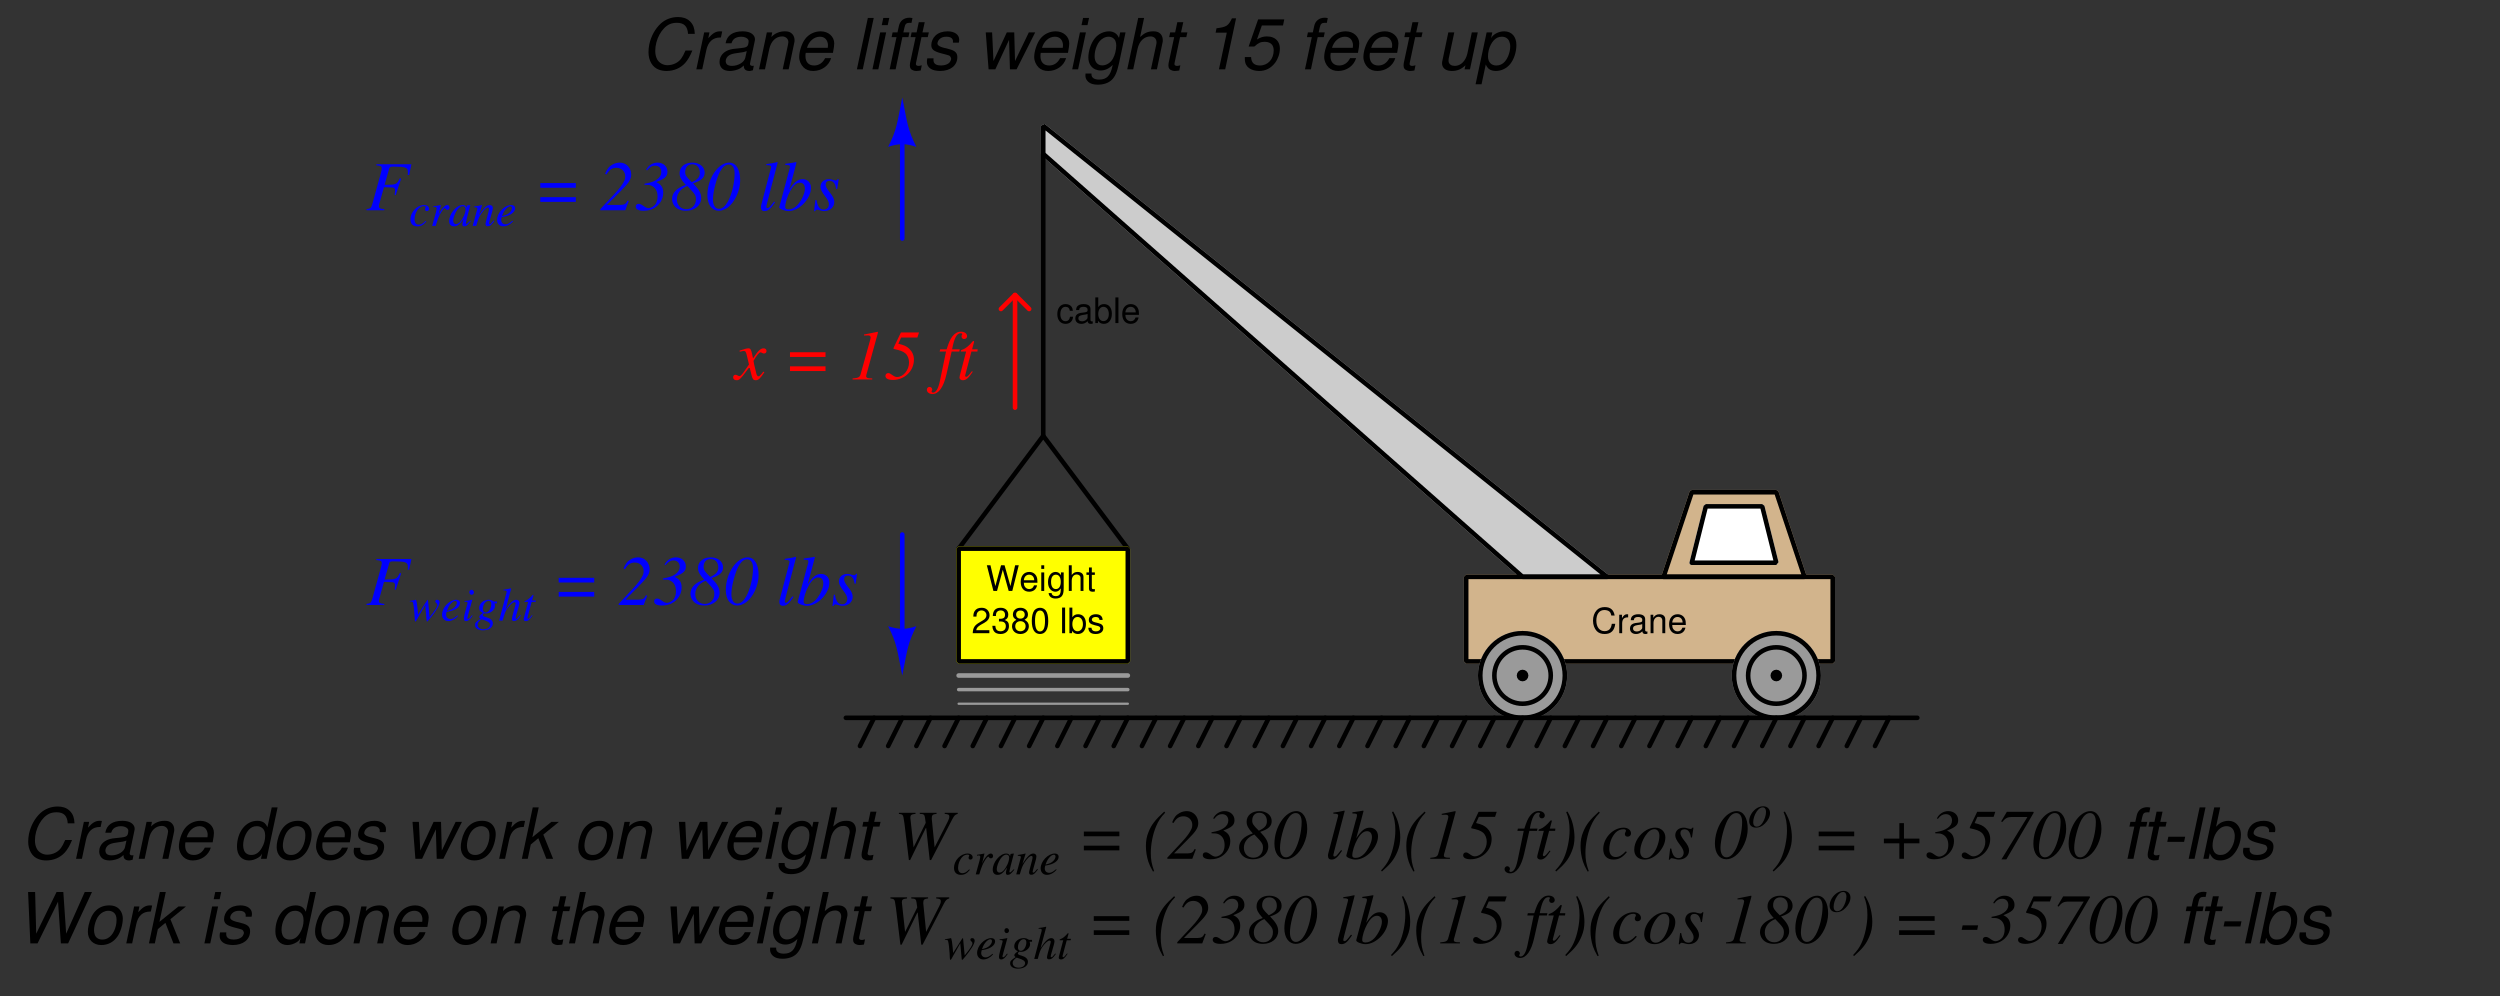 <?xml version="1.0" encoding="UTF-8"?>
<svg xmlns="http://www.w3.org/2000/svg" xmlns:xlink="http://www.w3.org/1999/xlink" viewBox="0 0 398.999 159" version="1.2">
<rect x="0" y="0" width="398.999" height="159" fill="#333333" stroke="none"/>
<defs>
<g>
<symbol overflow="visible" id="glyph0-0">
<path style="stroke:none;" d=""/>
</symbol>
<symbol overflow="visible" id="glyph0-1">
<path style="stroke:none;" d="M 3.719 -2.828 C 3.562 -3.734 3.047 -4.172 2.141 -4.172 C 1.594 -4.172 1.141 -4 0.844 -3.656 C 0.469 -3.25 0.266 -2.672 0.266 -2 C 0.266 -1.328 0.484 -0.75 0.859 -0.344 C 1.188 -0.016 1.594 0.125 2.125 0.125 C 3.125 0.125 3.688 -0.406 3.812 -1.5 L 3.266 -1.5 C 3.219 -1.219 3.172 -1.031 3.078 -0.859 C 2.906 -0.516 2.562 -0.328 2.125 -0.328 C 1.312 -0.328 0.797 -0.984 0.797 -2.016 C 0.797 -3.062 1.281 -3.703 2.078 -3.703 C 2.406 -3.703 2.719 -3.609 2.891 -3.453 C 3.047 -3.312 3.125 -3.141 3.188 -2.828 Z M 3.719 -2.828 "/>
</symbol>
<symbol overflow="visible" id="glyph0-2">
<path style="stroke:none;" d="M 0.391 -2.953 L 0.391 0 L 0.859 0 L 0.859 -1.531 C 0.859 -2.234 1.156 -2.547 1.812 -2.531 L 1.812 -3.016 C 1.734 -3.031 1.688 -3.031 1.625 -3.031 C 1.328 -3.031 1.094 -2.859 0.828 -2.406 L 0.828 -2.953 Z M 0.391 -2.953 "/>
</symbol>
<symbol overflow="visible" id="glyph0-3">
<path style="stroke:none;" d="M 3.016 -0.281 C 2.953 -0.266 2.938 -0.266 2.906 -0.266 C 2.75 -0.266 2.656 -0.344 2.656 -0.5 L 2.656 -2.234 C 2.656 -2.75 2.266 -3.031 1.547 -3.031 C 1.109 -3.031 0.766 -2.906 0.562 -2.688 C 0.438 -2.531 0.375 -2.375 0.359 -2.078 L 0.844 -2.078 C 0.875 -2.438 1.094 -2.594 1.531 -2.594 C 1.953 -2.594 2.188 -2.438 2.188 -2.156 L 2.188 -2.031 C 2.188 -1.828 2.078 -1.766 1.703 -1.703 C 1.031 -1.625 0.938 -1.609 0.75 -1.531 C 0.406 -1.391 0.234 -1.125 0.234 -0.75 C 0.234 -0.203 0.609 0.125 1.203 0.125 C 1.578 0.125 1.875 0 2.203 -0.297 C 2.234 0 2.391 0.125 2.688 0.125 C 2.797 0.125 2.859 0.125 3.016 0.078 Z M 2.188 -0.922 C 2.188 -0.766 2.141 -0.672 2 -0.547 C 1.812 -0.375 1.578 -0.281 1.312 -0.281 C 0.938 -0.281 0.719 -0.453 0.719 -0.75 C 0.719 -1.062 0.922 -1.219 1.438 -1.297 C 1.938 -1.359 2.031 -1.391 2.188 -1.453 Z M 2.188 -0.922 "/>
</symbol>
<symbol overflow="visible" id="glyph0-4">
<path style="stroke:none;" d="M 0.391 -2.953 L 0.391 0 L 0.859 0 L 0.859 -1.625 C 0.859 -2.234 1.188 -2.625 1.672 -2.625 C 2.031 -2.625 2.266 -2.391 2.266 -2.047 L 2.266 0 L 2.734 0 L 2.734 -2.234 C 2.734 -2.719 2.375 -3.031 1.812 -3.031 C 1.359 -3.031 1.078 -2.859 0.828 -2.453 L 0.828 -2.953 Z M 0.391 -2.953 "/>
</symbol>
<symbol overflow="visible" id="glyph0-5">
<path style="stroke:none;" d="M 2.891 -1.312 C 2.891 -1.766 2.859 -2.031 2.766 -2.25 C 2.578 -2.734 2.125 -3.031 1.578 -3.031 C 0.75 -3.031 0.219 -2.406 0.219 -1.438 C 0.219 -0.469 0.734 0.125 1.562 0.125 C 2.234 0.125 2.703 -0.25 2.828 -0.891 L 2.344 -0.891 C 2.219 -0.5 1.953 -0.297 1.578 -0.297 C 1.281 -0.297 1.031 -0.438 0.875 -0.688 C 0.766 -0.859 0.719 -1.031 0.719 -1.312 Z M 0.719 -1.703 C 0.766 -2.25 1.094 -2.594 1.562 -2.594 C 2.047 -2.594 2.375 -2.234 2.375 -1.703 Z M 0.719 -1.703 "/>
</symbol>
<symbol overflow="visible" id="glyph0-6">
<path style="stroke:none;" d="M 4.188 0 L 5.219 -4.094 L 4.641 -4.094 L 3.891 -0.766 L 2.953 -4.094 L 2.391 -4.094 L 1.484 -0.766 L 0.703 -4.094 L 0.125 -4.094 L 1.172 0 L 1.75 0 L 2.672 -3.375 L 3.609 0 Z M 4.188 0 "/>
</symbol>
<symbol overflow="visible" id="glyph0-7">
<path style="stroke:none;" d="M 0.844 -2.953 L 0.375 -2.953 L 0.375 0 L 0.844 0 Z M 0.844 -4.094 L 0.375 -4.094 L 0.375 -3.516 L 0.844 -3.516 Z M 0.844 -4.094 "/>
</symbol>
<symbol overflow="visible" id="glyph0-8">
<path style="stroke:none;" d="M 2.266 -2.953 L 2.266 -2.516 C 2.031 -2.875 1.781 -3.031 1.406 -3.031 C 0.688 -3.031 0.203 -2.375 0.203 -1.422 C 0.203 -0.922 0.312 -0.562 0.562 -0.266 C 0.781 -0.016 1.062 0.125 1.375 0.125 C 1.734 0.125 1.984 -0.031 2.234 -0.406 L 2.234 -0.25 C 2.234 0.547 2.016 0.828 1.422 0.828 C 1.031 0.828 0.812 0.672 0.766 0.344 L 0.297 0.344 C 0.344 0.891 0.766 1.219 1.406 1.219 C 1.844 1.219 2.203 1.078 2.391 0.844 C 2.625 0.578 2.703 0.203 2.703 -0.484 L 2.703 -2.953 Z M 1.453 -2.594 C 1.953 -2.594 2.234 -2.188 2.234 -1.438 C 2.234 -0.719 1.938 -0.297 1.453 -0.297 C 0.969 -0.297 0.688 -0.719 0.688 -1.453 C 0.688 -2.172 0.969 -2.594 1.453 -2.594 Z M 1.453 -2.594 "/>
</symbol>
<symbol overflow="visible" id="glyph0-9">
<path style="stroke:none;" d="M 0.391 -4.094 L 0.391 0 L 0.859 0 L 0.859 -1.625 C 0.859 -2.234 1.172 -2.625 1.656 -2.625 C 1.812 -2.625 1.969 -2.578 2.078 -2.484 C 2.203 -2.391 2.266 -2.25 2.266 -2.047 L 2.266 0 L 2.734 0 L 2.734 -2.234 C 2.734 -2.719 2.375 -3.031 1.812 -3.031 C 1.391 -3.031 1.141 -2.906 0.859 -2.547 L 0.859 -4.094 Z M 0.391 -4.094 "/>
</symbol>
<symbol overflow="visible" id="glyph0-10">
<path style="stroke:none;" d="M 1.422 -2.953 L 0.938 -2.953 L 0.938 -3.75 L 0.484 -3.75 L 0.484 -2.953 L 0.078 -2.953 L 0.078 -2.562 L 0.484 -2.562 L 0.484 -0.344 C 0.484 -0.031 0.688 0.125 1.047 0.125 C 1.172 0.125 1.266 0.125 1.422 0.094 L 1.422 -0.297 C 1.359 -0.281 1.297 -0.281 1.203 -0.281 C 1 -0.281 0.938 -0.344 0.938 -0.547 L 0.938 -2.562 L 1.422 -2.562 Z M 1.422 -2.953 "/>
</symbol>
<symbol overflow="visible" id="glyph0-11">
<path style="stroke:none;" d="M 2.844 -0.484 L 0.75 -0.484 C 0.797 -0.828 0.984 -1.047 1.469 -1.344 L 2.031 -1.656 C 2.594 -1.969 2.875 -2.375 2.875 -2.875 C 2.875 -3.219 2.734 -3.531 2.5 -3.75 C 2.266 -3.969 1.969 -4.062 1.594 -4.062 C 1.094 -4.062 0.719 -3.891 0.5 -3.531 C 0.359 -3.328 0.297 -3.078 0.281 -2.656 L 0.781 -2.656 C 0.797 -2.938 0.828 -3.094 0.891 -3.234 C 1.031 -3.484 1.281 -3.641 1.578 -3.641 C 2.031 -3.641 2.375 -3.312 2.375 -2.875 C 2.375 -2.547 2.188 -2.266 1.828 -2.062 L 1.312 -1.75 C 0.484 -1.281 0.234 -0.891 0.188 0 L 2.844 0 Z M 2.844 -0.484 "/>
</symbol>
<symbol overflow="visible" id="glyph0-12">
<path style="stroke:none;" d="M 1.25 -1.875 L 1.516 -1.875 C 2.047 -1.875 2.344 -1.625 2.344 -1.125 C 2.344 -0.625 2.031 -0.312 1.516 -0.312 C 0.969 -0.312 0.703 -0.578 0.672 -1.188 L 0.188 -1.188 C 0.203 -0.859 0.266 -0.641 0.359 -0.469 C 0.562 -0.062 0.953 0.125 1.5 0.125 C 2.312 0.125 2.844 -0.359 2.844 -1.141 C 2.844 -1.656 2.656 -1.938 2.172 -2.109 C 2.547 -2.25 2.734 -2.531 2.734 -2.953 C 2.734 -3.641 2.266 -4.062 1.516 -4.062 C 0.703 -4.062 0.281 -3.609 0.266 -2.75 L 0.766 -2.75 C 0.766 -3 0.781 -3.141 0.844 -3.266 C 0.969 -3.5 1.203 -3.641 1.516 -3.641 C 1.953 -3.641 2.219 -3.375 2.219 -2.938 C 2.219 -2.641 2.125 -2.469 1.906 -2.375 C 1.766 -2.312 1.594 -2.297 1.25 -2.297 Z M 1.25 -1.875 "/>
</symbol>
<symbol overflow="visible" id="glyph0-13">
<path style="stroke:none;" d="M 2.203 -2.141 C 2.609 -2.391 2.75 -2.594 2.75 -2.984 C 2.75 -3.625 2.25 -4.062 1.547 -4.062 C 0.844 -4.062 0.344 -3.625 0.344 -2.984 C 0.344 -2.594 0.484 -2.406 0.891 -2.141 C 0.438 -1.906 0.203 -1.578 0.203 -1.125 C 0.203 -0.391 0.75 0.125 1.547 0.125 C 2.328 0.125 2.891 -0.391 2.891 -1.125 C 2.891 -1.578 2.656 -1.906 2.203 -2.141 Z M 1.547 -3.625 C 1.969 -3.625 2.234 -3.375 2.234 -2.969 C 2.234 -2.594 1.969 -2.328 1.547 -2.328 C 1.125 -2.328 0.859 -2.594 0.859 -2.984 C 0.859 -3.375 1.125 -3.625 1.547 -3.625 Z M 1.547 -1.922 C 2.047 -1.922 2.375 -1.594 2.375 -1.125 C 2.375 -0.625 2.047 -0.312 1.531 -0.312 C 1.047 -0.312 0.719 -0.641 0.719 -1.109 C 0.719 -1.594 1.047 -1.922 1.547 -1.922 Z M 1.547 -1.922 "/>
</symbol>
<symbol overflow="visible" id="glyph0-14">
<path style="stroke:none;" d="M 1.547 -4.062 C 1.172 -4.062 0.844 -3.891 0.625 -3.625 C 0.375 -3.266 0.234 -2.719 0.234 -1.969 C 0.234 -0.594 0.688 0.125 1.547 0.125 C 2.391 0.125 2.859 -0.594 2.859 -1.938 C 2.859 -2.719 2.734 -3.25 2.469 -3.625 C 2.25 -3.906 1.922 -4.062 1.547 -4.062 Z M 1.547 -3.625 C 2.078 -3.625 2.344 -3.078 2.344 -1.984 C 2.344 -0.828 2.094 -0.281 1.531 -0.281 C 1.016 -0.281 0.75 -0.844 0.75 -1.969 C 0.75 -3.078 1.016 -3.625 1.547 -3.625 Z M 1.547 -3.625 "/>
</symbol>
<symbol overflow="visible" id="glyph0-15">
<path style="stroke:none;" d=""/>
</symbol>
<symbol overflow="visible" id="glyph0-16">
<path style="stroke:none;" d="M 0.859 -4.094 L 0.375 -4.094 L 0.375 0 L 0.859 0 Z M 0.859 -4.094 "/>
</symbol>
<symbol overflow="visible" id="glyph0-17">
<path style="stroke:none;" d="M 0.297 -4.094 L 0.297 0 L 0.719 0 L 0.719 -0.375 C 0.953 -0.031 1.25 0.125 1.656 0.125 C 2.438 0.125 2.938 -0.5 2.938 -1.484 C 2.938 -2.438 2.469 -3.031 1.688 -3.031 C 1.281 -3.031 0.984 -2.875 0.766 -2.547 L 0.766 -4.094 Z M 1.594 -2.594 C 2.109 -2.594 2.453 -2.141 2.453 -1.438 C 2.453 -0.766 2.109 -0.312 1.594 -0.312 C 1.094 -0.312 0.766 -0.766 0.766 -1.453 C 0.766 -2.141 1.094 -2.594 1.594 -2.594 Z M 1.594 -2.594 "/>
</symbol>
<symbol overflow="visible" id="glyph0-18">
<path style="stroke:none;" d="M 2.469 -2.125 C 2.453 -2.703 2.078 -3.031 1.391 -3.031 C 0.703 -3.031 0.266 -2.672 0.266 -2.125 C 0.266 -1.672 0.5 -1.453 1.203 -1.281 L 1.641 -1.172 C 1.969 -1.094 2.094 -0.984 2.094 -0.766 C 2.094 -0.484 1.812 -0.297 1.406 -0.297 C 1.156 -0.297 0.938 -0.375 0.828 -0.5 C 0.75 -0.578 0.719 -0.672 0.688 -0.875 L 0.188 -0.875 C 0.219 -0.203 0.594 0.125 1.359 0.125 C 2.109 0.125 2.578 -0.234 2.578 -0.797 C 2.578 -1.25 2.328 -1.484 1.75 -1.625 L 1.297 -1.734 C 0.922 -1.828 0.75 -1.953 0.75 -2.156 C 0.75 -2.438 1 -2.594 1.375 -2.594 C 1.75 -2.594 1.953 -2.438 1.969 -2.125 Z M 2.469 -2.125 "/>
</symbol>
<symbol overflow="visible" id="glyph0-19">
<path style="stroke:none;" d="M 2.656 -1.953 C 2.625 -2.25 2.562 -2.438 2.453 -2.594 C 2.25 -2.875 1.891 -3.031 1.484 -3.031 C 0.688 -3.031 0.172 -2.406 0.172 -1.422 C 0.172 -0.469 0.688 0.125 1.484 0.125 C 2.188 0.125 2.625 -0.297 2.688 -1.016 L 2.203 -1.016 C 2.125 -0.547 1.891 -0.297 1.484 -0.297 C 0.969 -0.297 0.656 -0.719 0.656 -1.422 C 0.656 -2.156 0.969 -2.594 1.484 -2.594 C 1.875 -2.594 2.125 -2.375 2.172 -1.953 Z M 2.656 -1.953 "/>
</symbol>
<symbol overflow="visible" id="glyph1-0">
<path style="stroke:none;" d=""/>
</symbol>
<symbol overflow="visible" id="glyph1-1">
<path style="stroke:none;" d="M 8.656 -5.656 C 8.641 -6.141 8.578 -6.422 8.469 -6.766 C 8.234 -7.438 7.656 -8 6.969 -8.203 C 6.656 -8.297 6.328 -8.344 5.984 -8.344 C 4.938 -8.344 3.984 -7.984 3.25 -7.328 C 2.344 -6.5 1.688 -5.328 1.391 -3.969 C 1.312 -3.562 1.266 -3.125 1.266 -2.719 C 1.266 -1.391 1.906 -0.297 2.938 0.062 C 3.281 0.188 3.688 0.266 4.125 0.266 C 5.328 0.266 6.359 -0.188 7.094 -0.984 C 7.531 -1.469 7.891 -2.078 8.266 -3 L 7.172 -3 C 6.891 -2.344 6.703 -2.016 6.5 -1.734 C 6.031 -1.062 5.172 -0.656 4.281 -0.656 C 3.609 -0.656 2.953 -1.031 2.656 -1.578 C 2.453 -1.953 2.344 -2.422 2.344 -2.922 C 2.344 -4.766 3.375 -6.656 4.688 -7.219 C 5.016 -7.359 5.406 -7.422 5.797 -7.422 C 6.938 -7.422 7.5 -6.875 7.578 -5.656 Z M 8.656 -5.656 "/>
</symbol>
<symbol overflow="visible" id="glyph1-2">
<path style="stroke:none;" d="M 2.031 -5.891 L 0.781 0 L 1.719 0 L 2.375 -3.062 C 2.656 -4.391 3.406 -5.078 4.594 -5.078 L 4.703 -5.078 L 4.906 -6.031 L 4.844 -6.047 C 4.734 -6.047 4.641 -6.062 4.547 -6.062 C 3.891 -6.062 3.391 -5.766 2.688 -4.969 L 2.875 -5.891 Z M 2.031 -5.891 "/>
</symbol>
<symbol overflow="visible" id="glyph1-3">
<path style="stroke:none;" d="M 6.203 -0.578 C 6.109 -0.547 6.062 -0.547 6.016 -0.547 C 5.781 -0.547 5.641 -0.625 5.609 -0.766 C 5.594 -0.797 5.594 -0.828 5.594 -0.875 C 5.594 -0.906 5.594 -0.953 5.609 -0.984 L 6.328 -4.375 C 6.391 -4.688 6.391 -4.688 6.391 -4.797 C 6.391 -5.344 5.922 -5.812 5.25 -5.969 C 5 -6.031 4.719 -6.062 4.438 -6.062 C 2.859 -6.062 1.906 -5.406 1.703 -4.156 L 2.641 -4.156 C 2.75 -4.469 2.828 -4.625 2.984 -4.781 C 3.234 -5.047 3.703 -5.203 4.188 -5.203 C 4.688 -5.203 5.125 -5.031 5.297 -4.75 C 5.359 -4.672 5.375 -4.578 5.375 -4.484 C 5.375 -4.438 5.359 -4.359 5.359 -4.266 L 5.328 -4.062 C 5.25 -3.625 5 -3.469 4.188 -3.391 C 3.062 -3.297 2.562 -3.219 2.156 -3.062 C 1.422 -2.781 0.953 -2.281 0.781 -1.625 C 0.75 -1.484 0.734 -1.328 0.734 -1.188 C 0.734 -0.547 1.047 -0.062 1.594 0.141 C 1.828 0.219 2.078 0.266 2.344 0.266 C 2.75 0.266 3.203 0.188 3.625 0.031 C 3.969 -0.094 4.156 -0.203 4.609 -0.609 L 4.609 -0.484 C 4.609 -0.156 4.781 0.094 5.047 0.188 C 5.172 0.234 5.328 0.266 5.469 0.266 C 5.609 0.266 5.641 0.266 5.906 0.188 C 5.938 0.188 6 0.172 6.062 0.156 Z M 4.844 -1.844 C 4.703 -1.141 3.719 -0.547 2.719 -0.547 C 2.328 -0.547 2.031 -0.656 1.875 -0.828 C 1.781 -0.953 1.719 -1.109 1.719 -1.297 C 1.719 -1.672 1.938 -2.031 2.266 -2.234 C 2.547 -2.406 2.875 -2.5 3.438 -2.578 C 4.562 -2.734 4.578 -2.734 5.078 -2.906 Z M 4.844 -1.844 "/>
</symbol>
<symbol overflow="visible" id="glyph1-4">
<path style="stroke:none;" d="M 2.031 -5.891 L 0.781 0 L 1.734 0 L 2.422 -3.25 C 2.688 -4.484 3.469 -5.25 4.484 -5.25 C 5.047 -5.25 5.469 -4.859 5.469 -4.344 C 5.469 -4.281 5.438 -4.125 5.406 -3.922 L 4.562 0 L 5.516 0 L 6.406 -4.234 C 6.453 -4.375 6.453 -4.516 6.453 -4.656 C 6.453 -5.312 6.062 -5.844 5.484 -6 C 5.312 -6.047 5.125 -6.062 4.922 -6.062 C 4.078 -6.062 3.328 -5.766 2.75 -5.156 L 2.891 -5.891 Z M 2.031 -5.891 "/>
</symbol>
<symbol overflow="visible" id="glyph1-5">
<path style="stroke:none;" d="M 6.328 -2.625 C 6.484 -3.516 6.531 -3.781 6.531 -4.141 C 6.531 -5.234 5.594 -6.062 4.375 -6.062 C 3.391 -6.062 2.469 -5.609 1.891 -4.844 C 1.359 -4.141 0.938 -2.875 0.938 -1.953 C 0.938 -1.344 1.219 -0.719 1.641 -0.297 C 2.031 0.078 2.531 0.266 3.172 0.266 C 4.516 0.266 5.688 -0.578 6.031 -1.781 L 5.078 -1.781 C 4.688 -1.016 4.078 -0.609 3.328 -0.609 C 2.438 -0.609 1.938 -1.156 1.938 -2.109 C 1.938 -2.359 1.953 -2.469 1.984 -2.625 Z M 2.188 -3.438 C 2.484 -4.484 3.312 -5.203 4.234 -5.203 C 4.922 -5.203 5.359 -4.828 5.5 -4.156 C 5.531 -4.031 5.531 -3.922 5.531 -3.812 C 5.531 -3.719 5.531 -3.625 5.5 -3.438 Z M 2.188 -3.438 "/>
</symbol>
<symbol overflow="visible" id="glyph1-6">
<path style="stroke:none;" d=""/>
</symbol>
<symbol overflow="visible" id="glyph1-7">
<path style="stroke:none;" d="M 3.453 -8.203 L 2.516 -8.203 L 0.766 0 L 1.703 0 Z M 3.453 -8.203 "/>
</symbol>
<symbol overflow="visible" id="glyph1-8">
<path style="stroke:none;" d="M 2.938 -5.891 L 1.984 -5.891 L 0.75 0 L 1.688 0 Z M 3.438 -8.203 L 2.484 -8.203 L 2.234 -7.047 L 3.188 -7.047 Z M 3.438 -8.203 "/>
</symbol>
<symbol overflow="visible" id="glyph1-9">
<path style="stroke:none;" d="M 4.156 -5.891 L 3.188 -5.891 L 3.359 -6.672 C 3.484 -7.25 3.672 -7.422 4.172 -7.422 C 4.25 -7.422 4.328 -7.422 4.484 -7.406 L 4.641 -8.172 C 4.438 -8.219 4.312 -8.234 4.141 -8.234 C 3.281 -8.234 2.641 -7.734 2.469 -6.891 L 2.25 -5.891 L 1.469 -5.891 L 1.312 -5.141 L 2.094 -5.141 L 1 0 L 1.953 0 L 3.031 -5.141 L 4 -5.141 Z M 4.156 -5.891 "/>
</symbol>
<symbol overflow="visible" id="glyph1-10">
<path style="stroke:none;" d="M 4.125 -5.891 L 3.109 -5.891 L 3.469 -7.516 L 2.516 -7.516 L 2.172 -5.891 L 1.375 -5.891 L 1.219 -5.141 L 2.016 -5.141 L 1.125 -0.984 C 1.109 -0.859 1.094 -0.75 1.094 -0.625 C 1.094 -0.188 1.281 0.078 1.719 0.203 C 1.844 0.234 1.969 0.266 2.094 0.266 C 2.328 0.266 2.656 0.219 2.828 0.188 L 3 -0.641 C 2.625 -0.547 2.609 -0.547 2.469 -0.547 C 2.25 -0.547 2.109 -0.625 2.062 -0.781 C 2.062 -0.812 2.062 -0.828 2.062 -0.859 C 2.062 -0.891 2.062 -0.938 2.078 -1.016 L 2.953 -5.141 L 3.953 -5.141 Z M 4.125 -5.891 "/>
</symbol>
<symbol overflow="visible" id="glyph1-11">
<path style="stroke:none;" d="M 5.781 -4.25 C 5.844 -4.484 5.844 -4.594 5.844 -4.734 C 5.844 -5.531 5.109 -6.062 4 -6.062 C 3.203 -6.062 2.516 -5.828 2.062 -5.391 C 1.641 -5 1.391 -4.406 1.391 -3.875 C 1.391 -3.188 1.781 -2.875 2.938 -2.562 L 3.766 -2.344 C 4.141 -2.25 4.312 -2.188 4.406 -2.062 C 4.484 -1.953 4.562 -1.781 4.562 -1.688 C 4.562 -1.547 4.438 -1.266 4.344 -1.141 C 4.156 -0.906 3.828 -0.734 3.422 -0.656 C 3.266 -0.625 3.109 -0.609 2.953 -0.609 C 2.266 -0.609 1.875 -0.828 1.766 -1.234 C 1.75 -1.312 1.734 -1.391 1.734 -1.469 C 1.734 -1.547 1.75 -1.641 1.75 -1.75 L 0.75 -1.75 C 0.703 -1.5 0.688 -1.359 0.688 -1.188 C 0.688 -0.5 1.141 -0.016 1.938 0.172 C 2.203 0.219 2.484 0.266 2.781 0.266 C 4.453 0.266 5.547 -0.609 5.547 -1.953 C 5.547 -2.625 5.172 -3 4.188 -3.234 L 3.328 -3.453 C 2.797 -3.594 2.484 -3.766 2.391 -4 C 2.391 -4.031 2.375 -4.078 2.375 -4.125 C 2.375 -4.359 2.516 -4.641 2.719 -4.828 C 2.984 -5.078 3.312 -5.203 3.812 -5.203 C 4.344 -5.203 4.672 -5.047 4.797 -4.75 C 4.844 -4.688 4.844 -4.594 4.844 -4.5 C 4.844 -4.438 4.844 -4.344 4.844 -4.25 Z M 5.781 -4.25 "/>
</symbol>
<symbol overflow="visible" id="glyph1-12">
<path style="stroke:none;" d="M 6.25 0 L 9.219 -5.891 L 8.203 -5.891 L 6 -1.312 L 5.875 -5.891 L 4.688 -5.891 L 2.562 -1.312 L 2.344 -5.891 L 1.328 -5.891 L 1.781 0 L 2.859 0 L 5.047 -4.703 L 5.188 0 Z M 6.25 0 "/>
</symbol>
<symbol overflow="visible" id="glyph1-13">
<path style="stroke:none;" d="M 5.906 -5.891 L 5.719 -5.016 C 5.469 -5.547 5.188 -5.812 4.719 -5.969 C 4.531 -6.031 4.344 -6.062 4.156 -6.062 C 3.281 -6.062 2.406 -5.641 1.859 -4.938 C 1.25 -4.188 0.828 -2.938 0.828 -1.891 C 0.828 -1.016 1.219 -0.328 1.906 0 C 2.188 0.125 2.469 0.188 2.781 0.188 C 3.484 0.188 4.141 -0.109 4.719 -0.703 L 4.672 -0.5 C 4.344 1.031 3.75 1.641 2.547 1.641 C 1.781 1.641 1.328 1.344 1.328 0.828 L 1.328 0.672 L 0.375 0.672 C 0.375 0.875 0.359 0.984 0.359 1.031 C 0.359 1.625 0.812 2.156 1.469 2.344 C 1.734 2.422 2.031 2.453 2.344 2.453 C 3.25 2.453 4.031 2.188 4.547 1.703 C 5.109 1.156 5.406 0.469 5.719 -0.953 L 6.766 -5.891 Z M 4.078 -5.203 C 4.562 -5.203 4.984 -4.922 5.156 -4.516 C 5.234 -4.297 5.281 -4.078 5.281 -3.812 C 5.281 -3.109 5.078 -2.297 4.766 -1.734 C 4.391 -1.047 3.719 -0.625 3.047 -0.625 C 2.297 -0.625 1.828 -1.172 1.828 -2.062 C 1.828 -2.625 1.938 -3.188 2.172 -3.719 C 2.438 -4.359 2.781 -4.734 3.266 -5 C 3.547 -5.141 3.766 -5.203 4.078 -5.203 Z M 4.078 -5.203 "/>
</symbol>
<symbol overflow="visible" id="glyph1-14">
<path style="stroke:none;" d="M 2.531 -8.203 L 0.781 0 L 1.734 0 L 2.422 -3.25 C 2.688 -4.484 3.469 -5.25 4.5 -5.25 C 5.078 -5.25 5.453 -4.875 5.453 -4.297 C 5.453 -4.156 5.453 -4.156 5.391 -3.859 L 4.562 0 L 5.516 0 L 6.406 -4.234 C 6.453 -4.375 6.453 -4.516 6.453 -4.641 C 6.453 -5.328 6.094 -5.844 5.5 -6 C 5.328 -6.047 5.141 -6.062 4.938 -6.062 C 4.094 -6.062 3.562 -5.828 2.828 -5.156 L 3.469 -8.203 Z M 2.531 -8.203 "/>
</symbol>
<symbol overflow="visible" id="glyph1-15">
<path style="stroke:none;" d="M 4.156 -5.844 L 2.906 0 L 3.906 0 L 5.641 -8.141 L 4.984 -8.141 C 4.391 -6.922 4.141 -6.766 2.516 -6.547 L 2.375 -5.844 Z M 4.156 -5.844 "/>
</symbol>
<symbol overflow="visible" id="glyph1-16">
<path style="stroke:none;" d="M 7.078 -7.969 L 2.906 -7.969 L 1.391 -3.641 L 2.297 -3.641 C 2.984 -4.234 3.312 -4.391 3.969 -4.391 C 4.484 -4.391 4.922 -4.203 5.141 -3.906 C 5.297 -3.672 5.391 -3.359 5.391 -3.031 C 5.391 -1.625 4.469 -0.609 3.188 -0.609 C 2.281 -0.609 1.812 -1.062 1.781 -1.953 L 0.781 -1.953 L 0.781 -1.703 C 0.781 -1.281 0.859 -0.953 1 -0.703 C 1.219 -0.297 1.672 0.016 2.219 0.156 C 2.469 0.219 2.75 0.266 3.047 0.266 C 4.109 0.266 4.938 -0.172 5.609 -1.031 C 6.094 -1.688 6.375 -2.516 6.375 -3.312 C 6.375 -4.141 5.969 -4.797 5.266 -5.078 C 4.969 -5.203 4.641 -5.25 4.281 -5.25 C 3.75 -5.25 3.281 -5.109 2.719 -4.766 L 3.5 -7 L 6.875 -7 Z M 7.078 -7.969 "/>
</symbol>
<symbol overflow="visible" id="glyph1-17">
<path style="stroke:none;" d="M 5.438 0 L 6.688 -5.891 L 5.734 -5.891 L 5.031 -2.547 C 4.766 -1.344 3.984 -0.547 3.016 -0.547 C 2.484 -0.547 2.125 -0.781 2.031 -1.203 C 2.031 -1.266 2.016 -1.344 2.016 -1.422 C 2.016 -1.5 2.031 -1.609 2.047 -1.719 L 2.938 -5.891 L 1.984 -5.891 L 1.031 -1.344 C 1 -1.234 0.984 -1.109 0.984 -0.969 C 0.984 -0.375 1.359 0.062 1.984 0.203 C 2.156 0.234 2.344 0.266 2.547 0.266 C 3.422 0.266 4.062 -0.016 4.719 -0.641 L 4.578 0 Z M 5.438 0 "/>
</symbol>
<symbol overflow="visible" id="glyph1-18">
<path style="stroke:none;" d="M 0.078 2.391 L 1.031 2.391 L 1.703 -0.766 C 1.953 -0.219 2.234 0.062 2.719 0.188 C 2.906 0.234 3.094 0.266 3.312 0.266 C 4.188 0.266 5.031 -0.141 5.609 -0.844 C 6.203 -1.594 6.594 -2.75 6.594 -3.875 C 6.594 -5.219 5.844 -6.062 4.641 -6.062 C 3.75 -6.062 2.859 -5.578 2.547 -4.953 L 2.75 -5.891 L 1.844 -5.891 Z M 4.266 -5.203 C 4.812 -5.203 5.234 -4.953 5.438 -4.5 C 5.547 -4.234 5.609 -3.969 5.609 -3.641 C 5.609 -3.156 5.484 -2.594 5.266 -2.062 C 4.984 -1.422 4.609 -0.984 4.141 -0.766 C 3.906 -0.656 3.672 -0.609 3.391 -0.609 C 2.562 -0.609 2.062 -1.172 2.062 -2.062 C 2.062 -3.359 2.703 -4.641 3.547 -5.047 C 3.766 -5.156 4 -5.203 4.266 -5.203 Z M 4.266 -5.203 "/>
</symbol>
<symbol overflow="visible" id="glyph1-19">
<path style="stroke:none;" d="M 7.312 -8.203 L 6.375 -8.203 L 5.688 -5.047 C 5.422 -5.609 5.141 -5.859 4.688 -5.984 C 4.484 -6.047 4.281 -6.062 4.078 -6.062 C 2.219 -6.062 0.828 -4.281 0.828 -1.906 C 0.828 -0.594 1.578 0.266 2.75 0.266 C 3.234 0.266 3.75 0.109 4.203 -0.172 C 4.531 -0.375 4.688 -0.547 4.844 -0.859 L 4.656 0 L 5.562 0 Z M 4 -5.203 C 4.516 -5.203 5 -4.922 5.172 -4.5 C 5.281 -4.266 5.328 -4 5.328 -3.672 C 5.328 -3 5.141 -2.328 4.797 -1.75 C 4.359 -0.984 3.812 -0.609 3.125 -0.609 C 2.578 -0.609 2.156 -0.859 1.969 -1.312 C 1.875 -1.547 1.812 -1.828 1.812 -2.141 C 1.812 -3.375 2.438 -4.641 3.25 -5.047 C 3.484 -5.156 3.688 -5.203 4 -5.203 Z M 4 -5.203 "/>
</symbol>
<symbol overflow="visible" id="glyph1-20">
<path style="stroke:none;" d="M 4.312 -6.062 C 2.625 -6.062 1.484 -4.969 1.031 -2.906 C 0.938 -2.531 0.906 -2.188 0.906 -1.844 C 0.906 -0.594 1.766 0.266 3.031 0.266 C 4.109 0.266 4.969 -0.188 5.594 -1.047 C 6.109 -1.75 6.484 -2.984 6.484 -3.953 C 6.484 -4.797 6.047 -5.562 5.359 -5.859 C 5.047 -6 4.719 -6.062 4.312 -6.062 Z M 4.172 -5.203 C 4.75 -5.203 5.203 -4.906 5.375 -4.438 C 5.453 -4.234 5.484 -4.016 5.484 -3.75 C 5.484 -2.469 4.891 -1.234 4.047 -0.812 C 3.781 -0.672 3.516 -0.609 3.188 -0.609 C 2.625 -0.609 2.188 -0.891 2.016 -1.359 C 1.938 -1.594 1.891 -1.828 1.891 -2.062 C 1.891 -2.594 2.016 -3.172 2.234 -3.703 C 2.484 -4.312 2.844 -4.734 3.344 -5 C 3.609 -5.125 3.875 -5.203 4.172 -5.203 Z M 4.172 -5.203 "/>
</symbol>
<symbol overflow="visible" id="glyph1-21">
<path style="stroke:none;" d="M 3.344 -8.203 L 2.391 -8.203 L 0.656 0 L 1.594 0 L 2.078 -2.281 L 3.281 -3.281 L 4.562 0 L 5.641 0 L 4.078 -3.859 L 6.562 -5.891 L 5.359 -5.891 L 2.328 -3.438 Z M 3.344 -8.203 "/>
</symbol>
<symbol overflow="visible" id="glyph1-22">
<path style="stroke:none;" d="M 3.953 -3.516 L 1.266 -3.516 L 1.094 -2.703 L 3.781 -2.703 Z M 3.953 -3.516 "/>
</symbol>
<symbol overflow="visible" id="glyph1-23">
<path style="stroke:none;" d="M 2.344 -8.203 L 0.609 0 L 1.453 0 L 1.641 -0.875 C 2 -0.062 2.469 0.266 3.312 0.266 C 4.062 0.266 4.859 -0.078 5.359 -0.625 C 6.125 -1.422 6.609 -2.703 6.609 -3.859 C 6.609 -4.766 6.156 -5.547 5.438 -5.891 C 5.188 -6 4.922 -6.062 4.625 -6.062 C 4.156 -6.062 3.672 -5.922 3.328 -5.719 C 3.141 -5.609 3 -5.484 2.641 -5.109 L 3.297 -8.203 Z M 4.312 -5.203 C 4.844 -5.203 5.25 -4.953 5.453 -4.5 C 5.562 -4.234 5.625 -3.969 5.625 -3.641 C 5.625 -2.406 4.969 -1.188 4.094 -0.766 C 3.859 -0.656 3.625 -0.609 3.328 -0.609 C 2.812 -0.609 2.406 -0.859 2.234 -1.312 C 2.125 -1.547 2.078 -1.797 2.078 -2.062 C 2.078 -3.359 2.688 -4.562 3.562 -5.031 C 3.797 -5.141 4.016 -5.203 4.312 -5.203 Z M 4.312 -5.203 "/>
</symbol>
<symbol overflow="visible" id="glyph1-24">
<path style="stroke:none;" d="M 8.375 0 L 12.188 -8.203 L 11.031 -8.203 L 8.062 -1.547 L 7.609 -8.203 L 6.531 -8.203 L 3.281 -1.547 L 3.109 -8.203 L 1.984 -8.203 L 2.344 0 L 3.5 0 L 6.766 -6.656 L 7.219 0 Z M 8.375 0 "/>
</symbol>
<symbol overflow="visible" id="glyph2-0">
<path style="stroke:none;" d=""/>
</symbol>
<symbol overflow="visible" id="glyph2-1">
<path style="stroke:none;" d="M 7.25 -7.344 L 1.656 -7.344 L 1.656 -7.172 C 2.391 -7.094 2.516 -7.031 2.516 -6.703 C 2.516 -6.531 2.469 -6.25 2.391 -5.984 L 1.016 -1.016 C 0.812 -0.344 0.734 -0.266 0.094 -0.188 L 0.094 0 L 2.922 0 L 2.922 -0.188 C 2.266 -0.219 2.062 -0.344 2.062 -0.672 C 2.062 -0.781 2.094 -0.906 2.172 -1.188 L 2.875 -3.688 C 3.281 -3.672 3.531 -3.656 3.781 -3.656 C 4.219 -3.656 4.297 -3.641 4.406 -3.594 C 4.562 -3.516 4.641 -3.359 4.641 -3.141 C 4.641 -2.953 4.625 -2.828 4.562 -2.469 L 4.75 -2.422 L 5.609 -5.047 L 5.406 -5.109 C 4.891 -4.094 4.859 -4.078 2.969 -4.062 L 3.719 -6.688 C 3.781 -6.906 3.938 -6.969 4.406 -6.969 C 6.297 -6.969 6.688 -6.828 6.688 -6.109 C 6.688 -6.031 6.688 -5.969 6.688 -5.859 C 6.672 -5.766 6.672 -5.734 6.656 -5.641 L 6.891 -5.625 Z M 7.25 -7.344 "/>
</symbol>
<symbol overflow="visible" id="glyph2-2">
<path style="stroke:none;" d=""/>
</symbol>
<symbol overflow="visible" id="glyph2-3">
<path style="stroke:none;" d="M 6.641 -4.344 L 0.969 -4.344 L 0.969 -3.594 L 6.641 -3.594 Z M 6.641 -2.094 L 0.969 -2.094 L 0.969 -1.344 L 6.641 -1.344 Z M 6.641 -2.094 "/>
</symbol>
<symbol overflow="visible" id="glyph2-4">
<path style="stroke:none;" d="M 4.5 -1.562 C 4.234 -1.016 4.016 -0.875 3.391 -0.859 L 1.25 -0.859 L 1.25 -0.906 L 3.406 -3.078 C 4.719 -4.391 5.078 -4.953 5.078 -5.703 C 5.078 -6.766 4.281 -7.609 3.266 -7.609 C 2.859 -7.609 2.438 -7.5 2.109 -7.312 C 1.531 -7 1.219 -6.609 0.906 -5.812 L 1.141 -5.719 C 1.547 -6.453 2.031 -6.781 2.719 -6.781 C 3.516 -6.781 4.125 -6.203 4.125 -5.406 C 4.125 -5.172 4.078 -4.969 4.016 -4.812 C 3.75 -4.203 3.234 -3.5 2.5 -2.719 L 0.141 -0.188 L 0.141 0 L 4.125 0 L 4.688 -1.484 Z M 4.5 -1.562 "/>
</symbol>
<symbol overflow="visible" id="glyph2-5">
<path style="stroke:none;" d="M 2 -6.375 C 2.391 -6.906 2.781 -7.125 3.25 -7.125 C 3.859 -7.125 4.25 -6.734 4.25 -6.109 C 4.25 -5.641 4.016 -5.234 3.531 -4.906 C 3.047 -4.578 2.562 -4.406 1.562 -4.234 L 1.578 -4.062 C 2.203 -4.062 2.312 -4.047 2.609 -3.953 C 3.297 -3.688 3.656 -3.078 3.656 -2.188 C 3.656 -1.781 3.562 -1.391 3.406 -1.109 C 3.156 -0.656 2.641 -0.344 2.188 -0.344 C 1.969 -0.344 1.719 -0.469 1.391 -0.703 C 1.062 -0.938 0.875 -1.031 0.656 -1.031 C 0.344 -1.031 0.172 -0.859 0.172 -0.578 C 0.172 -0.156 0.625 0.078 1.422 0.078 C 2.062 0.078 2.641 -0.062 3.109 -0.344 C 4 -0.859 4.562 -1.797 4.562 -2.797 C 4.562 -3.625 4.234 -4.125 3.484 -4.484 L 3.484 -4.516 C 4.844 -5.047 5.234 -5.406 5.234 -6.172 C 5.234 -7 4.562 -7.609 3.656 -7.609 C 2.875 -7.609 2.188 -7.172 1.828 -6.438 Z M 2 -6.375 "/>
</symbol>
<symbol overflow="visible" id="glyph2-6">
<path style="stroke:none;" d="M 3.703 -4.297 C 5.047 -4.734 5.547 -5.219 5.547 -6.016 C 5.547 -6.953 4.719 -7.609 3.578 -7.609 C 2.375 -7.609 1.547 -6.922 1.547 -5.922 C 1.547 -5.312 1.781 -4.875 2.531 -4.047 C 1.109 -3.594 0.344 -2.797 0.344 -1.812 C 0.344 -1.5 0.422 -1.172 0.594 -0.891 C 0.969 -0.25 1.641 0.078 2.578 0.078 C 3.969 0.078 5 -0.781 5 -1.953 C 5 -2.703 4.656 -3.312 3.703 -4.297 Z M 2.781 -3.875 C 4.016 -2.594 4.156 -2.391 4.156 -1.75 C 4.156 -0.828 3.516 -0.172 2.625 -0.172 C 1.734 -0.172 1.109 -0.828 1.109 -1.75 C 1.109 -2.672 1.703 -3.453 2.781 -3.875 Z M 3.5 -4.484 C 2.625 -5.328 2.438 -5.609 2.438 -6.078 C 2.438 -6.859 2.859 -7.344 3.578 -7.344 C 4.297 -7.344 4.781 -6.812 4.781 -6.016 C 4.781 -5.312 4.484 -4.953 3.5 -4.484 Z M 3.5 -4.484 "/>
</symbol>
<symbol overflow="visible" id="glyph2-7">
<path style="stroke:none;" d="M 3.844 -7.609 C 2.062 -7.609 0.359 -5.047 0.359 -2.391 C 0.359 -0.906 1.078 0.078 2.172 0.078 C 2.656 0.078 3.125 -0.094 3.594 -0.438 C 4.734 -1.266 5.594 -3.141 5.594 -4.766 C 5.594 -6.531 4.922 -7.609 3.844 -7.609 Z M 3.766 -7.297 C 4.359 -7.297 4.703 -6.766 4.703 -5.875 C 4.703 -4.359 4.25 -2.516 3.609 -1.359 C 3.188 -0.625 2.719 -0.234 2.203 -0.234 C 1.609 -0.234 1.25 -0.797 1.25 -1.75 C 1.25 -2.953 1.828 -5.172 2.406 -6.219 C 2.828 -6.938 3.25 -7.297 3.766 -7.297 Z M 3.766 -7.297 "/>
</symbol>
<symbol overflow="visible" id="glyph2-8">
<path style="stroke:none;" d="M 2.562 -1.391 C 1.828 -0.453 1.75 -0.359 1.5 -0.359 C 1.391 -0.359 1.328 -0.422 1.328 -0.562 C 1.328 -0.656 1.359 -0.797 1.422 -1 C 1.422 -1.047 1.438 -1.078 1.438 -1.094 L 1.438 -1.109 L 3.141 -7.625 L 3.078 -7.688 C 2.406 -7.531 1.984 -7.453 1.328 -7.375 L 1.328 -7.203 C 1.875 -7.203 2.094 -7.125 2.094 -6.938 C 2.094 -6.891 2.078 -6.828 2.062 -6.734 L 0.5 -0.797 C 0.469 -0.688 0.469 -0.578 0.469 -0.5 C 0.469 -0.094 0.656 0.125 1.016 0.125 C 1.594 0.125 1.984 -0.188 2.719 -1.281 Z M 2.562 -1.391 "/>
</symbol>
<symbol overflow="visible" id="glyph2-9">
<path style="stroke:none;" d="M 1.234 -7.234 C 1.906 -7.219 1.969 -7.172 1.969 -6.938 C 1.969 -6.828 1.953 -6.703 1.875 -6.453 C 1.844 -6.375 1.828 -6.297 1.812 -6.234 L 1.781 -6.156 L 0.266 -0.516 L 0.266 -0.469 C 0.266 -0.219 1.109 0.125 1.75 0.125 C 3.453 0.125 5.328 -1.828 5.328 -3.609 C 5.328 -4.406 4.766 -4.969 4.016 -4.969 C 3.234 -4.969 2.641 -4.5 1.844 -3.266 C 2.422 -5.359 2.516 -5.688 3.016 -7.625 L 2.953 -7.688 C 2.391 -7.578 2.062 -7.531 1.234 -7.422 Z M 3.578 -4.406 C 4.078 -4.406 4.359 -4.031 4.359 -3.438 C 4.359 -2.703 3.797 -1.5 3.125 -0.797 C 2.719 -0.375 2.234 -0.141 1.75 -0.141 C 1.391 -0.141 1.219 -0.266 1.219 -0.516 C 1.219 -1.188 1.562 -2.266 2.031 -3.109 C 2.531 -3.984 3.031 -4.406 3.578 -4.406 Z M 3.578 -4.406 "/>
</symbol>
<symbol overflow="visible" id="glyph2-10">
<path style="stroke:none;" d="M 0.406 -1.641 L 0.188 0.141 L 0.359 0.141 C 0.469 -0.047 0.5 -0.094 0.625 -0.094 C 0.75 -0.094 0.953 -0.047 1.188 0.016 C 1.438 0.094 1.609 0.125 1.797 0.125 C 2.75 0.125 3.422 -0.484 3.422 -1.344 C 3.422 -1.781 3.188 -2.266 2.656 -2.906 C 2.234 -3.438 2.047 -3.797 2.047 -4.109 C 2.047 -4.484 2.281 -4.703 2.672 -4.703 C 3.266 -4.703 3.594 -4.281 3.719 -3.406 L 3.891 -3.406 L 4.125 -4.969 L 3.953 -4.969 C 3.859 -4.812 3.797 -4.766 3.625 -4.766 C 3.531 -4.766 3.438 -4.797 3.219 -4.844 C 2.938 -4.938 2.781 -4.969 2.594 -4.969 C 1.75 -4.969 1.219 -4.484 1.219 -3.719 C 1.219 -3.359 1.469 -2.875 1.938 -2.266 C 2.375 -1.703 2.562 -1.312 2.562 -0.984 C 2.562 -0.469 2.234 -0.109 1.734 -0.109 C 1.109 -0.109 0.766 -0.578 0.578 -1.641 Z M 0.406 -1.641 "/>
</symbol>
<symbol overflow="visible" id="glyph2-11">
<path style="stroke:none;" d="M 4.516 -1.25 C 4.438 -1.141 4.375 -1.078 4.281 -0.938 C 4.016 -0.609 3.875 -0.5 3.75 -0.5 C 3.594 -0.5 3.484 -0.641 3.406 -0.953 C 3.375 -1.078 3.375 -1.109 3.359 -1.141 C 3.078 -2.281 2.953 -2.797 2.953 -2.969 C 3.469 -3.844 3.859 -4.328 4.062 -4.328 C 4.125 -4.328 4.234 -4.297 4.328 -4.234 C 4.469 -4.156 4.547 -4.141 4.641 -4.141 C 4.875 -4.141 5.031 -4.312 5.031 -4.547 C 5.031 -4.797 4.844 -4.969 4.562 -4.969 C 4.078 -4.969 3.656 -4.562 2.875 -3.359 L 2.75 -3.969 C 2.594 -4.734 2.469 -4.969 2.156 -4.969 C 1.906 -4.969 1.547 -4.875 0.844 -4.641 C 0.781 -4.609 0.781 -4.609 0.719 -4.594 L 0.766 -4.422 C 1.203 -4.531 1.281 -4.547 1.391 -4.547 C 1.672 -4.547 1.75 -4.438 1.906 -3.766 L 2.234 -2.391 L 1.312 -1.062 C 1.062 -0.734 0.859 -0.531 0.734 -0.531 C 0.656 -0.531 0.547 -0.562 0.438 -0.625 C 0.297 -0.703 0.188 -0.75 0.078 -0.75 C -0.141 -0.75 -0.297 -0.578 -0.297 -0.344 C -0.297 -0.062 -0.094 0.125 0.266 0.125 C 0.609 0.125 0.75 0.016 1.312 -0.656 C 1.609 -1.031 1.859 -1.359 2.312 -1.984 L 2.656 -0.625 C 2.797 -0.047 2.953 0.125 3.312 0.125 C 3.734 0.125 4.031 -0.141 4.688 -1.156 Z M 4.516 -1.25 "/>
</symbol>
<symbol overflow="visible" id="glyph2-12">
<path style="stroke:none;" d="M 0.547 0 L 3.688 0 L 3.688 -0.172 L 3.5 -0.172 C 2.953 -0.172 2.719 -0.266 2.719 -0.531 C 2.719 -0.625 2.75 -0.797 2.859 -1.109 C 2.875 -1.188 2.891 -1.25 2.922 -1.359 L 4.531 -7.203 C 4.594 -7.406 4.594 -7.469 4.594 -7.531 C 4.594 -7.578 4.578 -7.609 4.547 -7.609 C 4.547 -7.609 4.234 -7.547 3.625 -7.422 L 2.609 -7.219 C 2.594 -7.219 2.516 -7.203 2.375 -7.172 L 2.375 -7.016 L 3.016 -7.031 C 3.281 -7.047 3.438 -6.906 3.438 -6.688 C 3.438 -6.609 3.422 -6.531 3.359 -6.297 L 1.812 -0.766 C 1.672 -0.344 1.438 -0.234 0.547 -0.156 Z M 0.547 0 "/>
</symbol>
<symbol overflow="visible" id="glyph2-13">
<path style="stroke:none;" d="M 2.672 -6.688 L 5.266 -6.688 L 5.531 -7.5 L 2.641 -7.5 L 1.469 -5.047 L 1.469 -4.875 C 2.562 -4.641 2.938 -4.5 3.344 -4.172 C 3.703 -3.875 3.938 -3.312 3.938 -2.719 C 3.938 -1.5 3.031 -0.391 2.016 -0.391 C 1.781 -0.391 1.578 -0.484 1.25 -0.719 C 0.969 -0.938 0.797 -1.016 0.625 -1.016 C 0.359 -1.016 0.172 -0.828 0.172 -0.562 C 0.172 -0.156 0.609 0.078 1.359 0.078 C 3.219 0.078 4.719 -1.359 4.719 -3.156 C 4.719 -3.844 4.453 -4.438 3.969 -4.906 C 3.547 -5.297 3.156 -5.484 2.234 -5.703 Z M 2.672 -6.688 "/>
</symbol>
<symbol overflow="visible" id="glyph2-14">
<path style="stroke:none;" d="M 0.391 -4.453 L 1.406 -4.453 L 0.422 0.266 C 0.172 1.469 -0.203 2.094 -0.672 2.094 C -0.812 2.094 -0.906 2.016 -0.906 1.906 C -0.906 1.875 -0.891 1.844 -0.859 1.781 C -0.812 1.719 -0.797 1.672 -0.797 1.609 C -0.797 1.375 -1 1.188 -1.234 1.188 C -1.469 1.188 -1.656 1.391 -1.656 1.641 C -1.656 2.031 -1.266 2.328 -0.766 2.328 C 0.234 2.328 1.016 1.219 1.484 -0.859 L 2.297 -4.453 L 3.516 -4.453 L 3.594 -4.812 L 2.375 -4.812 C 2.703 -6.594 3.109 -7.375 3.75 -7.375 C 3.906 -7.375 4 -7.328 4 -7.234 C 4 -7.219 3.984 -7.172 3.953 -7.125 C 3.891 -7.047 3.875 -6.984 3.875 -6.891 C 3.875 -6.625 4.047 -6.453 4.297 -6.453 C 4.562 -6.453 4.766 -6.656 4.766 -6.891 C 4.766 -7.328 4.359 -7.625 3.797 -7.625 C 3.25 -7.625 2.812 -7.375 2.406 -6.859 C 2.062 -6.406 1.844 -5.891 1.5 -4.812 L 0.469 -4.812 Z M 0.391 -4.453 "/>
</symbol>
<symbol overflow="visible" id="glyph2-15">
<path style="stroke:none;" d="M 3.328 -4.812 L 2.438 -4.812 L 2.75 -5.969 C 2.75 -6 2.75 -6.016 2.75 -6.047 C 2.75 -6.109 2.734 -6.141 2.672 -6.141 C 2.594 -6.141 2.562 -6.125 2.5 -6.047 C 2.062 -5.484 1.359 -4.906 1 -4.797 C 0.719 -4.719 0.641 -4.641 0.641 -4.516 C 0.641 -4.516 0.641 -4.484 0.656 -4.453 L 1.484 -4.453 L 0.672 -1.359 C 0.656 -1.266 0.641 -1.219 0.609 -1.125 C 0.5 -0.75 0.422 -0.406 0.422 -0.297 C 0.422 -0.062 0.656 0.125 0.953 0.125 C 1.469 0.125 1.844 -0.188 2.547 -1.234 L 2.406 -1.312 C 1.859 -0.609 1.672 -0.422 1.5 -0.422 C 1.391 -0.422 1.328 -0.5 1.328 -0.656 C 1.328 -0.656 1.328 -0.656 1.344 -0.703 L 2.328 -4.453 L 3.281 -4.453 Z M 3.328 -4.812 "/>
</symbol>
<symbol overflow="visible" id="glyph2-16">
<path style="stroke:none;" d="M 10.188 -7.344 L 8.109 -7.344 L 8.109 -7.172 C 8.719 -7.109 8.844 -7.031 8.844 -6.719 C 8.844 -6.531 8.766 -6.266 8.609 -5.969 L 6.5 -1.828 L 6.047 -6.344 C 6.047 -6.406 6.047 -6.484 6.047 -6.516 C 6.047 -6.969 6.203 -7.109 6.812 -7.172 L 6.812 -7.344 L 4.125 -7.344 L 4.125 -7.172 C 4.781 -7.141 4.891 -7.062 4.969 -6.516 L 5.078 -5.734 L 3.141 -1.828 L 2.641 -6.391 C 2.625 -6.453 2.625 -6.531 2.625 -6.547 C 2.625 -6.984 2.766 -7.094 3.453 -7.172 L 3.453 -7.344 L 0.797 -7.344 L 0.797 -7.172 C 1.172 -7.125 1.266 -7.094 1.375 -6.984 C 1.5 -6.859 1.547 -6.656 1.688 -5.609 L 2.391 0.203 L 2.594 0.203 L 5.094 -4.906 L 5.156 -4.906 L 5.719 0.203 L 5.938 0.203 L 9.344 -6.359 C 9.656 -6.938 9.766 -7.031 10.188 -7.172 Z M 10.188 -7.344 "/>
</symbol>
<symbol overflow="visible" id="glyph2-17">
<path style="stroke:none;" d="M 1.781 1.969 C 1.375 0.828 1.25 0.141 1.25 -0.953 C 1.25 -2.312 1.562 -3.922 2.094 -5.172 C 2.469 -6.062 2.812 -6.594 3.547 -7.359 L 3.391 -7.531 C 1.938 -6.203 1.359 -5.453 0.891 -4.281 C 0.594 -3.578 0.469 -2.891 0.469 -2.031 C 0.469 -1.156 0.609 -0.312 0.859 0.469 C 1.016 0.938 1.188 1.297 1.594 2.031 Z M 1.781 1.969 "/>
</symbol>
<symbol overflow="visible" id="glyph2-18">
<path style="stroke:none;" d="M 0.328 2.031 C 1.719 0.812 2.297 0.078 2.797 -1.141 C 3.109 -1.875 3.25 -2.594 3.25 -3.438 C 3.25 -4.078 3.156 -4.781 3 -5.453 C 2.812 -6.219 2.641 -6.625 2.141 -7.531 L 1.922 -7.469 C 2.312 -6.562 2.469 -5.641 2.469 -4.516 C 2.469 -3.094 2.094 -1.281 1.531 -0.062 C 1.203 0.656 0.859 1.141 0.188 1.859 Z M 0.328 2.031 "/>
</symbol>
<symbol overflow="visible" id="glyph2-19">
<path style="stroke:none;" d="M 3.938 -1.188 C 3.312 -0.531 2.875 -0.281 2.328 -0.281 C 1.688 -0.281 1.312 -0.75 1.312 -1.562 C 1.312 -2.516 1.703 -3.531 2.328 -4.188 C 2.656 -4.516 3.109 -4.719 3.562 -4.719 C 3.812 -4.719 3.969 -4.641 3.969 -4.5 C 3.969 -4.438 3.953 -4.391 3.906 -4.281 C 3.828 -4.141 3.797 -4.078 3.797 -3.953 C 3.797 -3.688 3.969 -3.531 4.234 -3.531 C 4.562 -3.531 4.781 -3.75 4.781 -4.047 C 4.781 -4.578 4.281 -4.969 3.594 -4.969 C 1.906 -4.969 0.344 -3.312 0.344 -1.562 C 0.344 -0.5 0.938 0.125 1.984 0.125 C 2.828 0.125 3.438 -0.219 4.125 -1.078 Z M 3.938 -1.188 "/>
</symbol>
<symbol overflow="visible" id="glyph2-20">
<path style="stroke:none;" d="M 3.656 -4.969 C 3.172 -4.969 2.734 -4.844 2.266 -4.594 C 1.109 -3.938 0.297 -2.641 0.297 -1.453 C 0.297 -0.469 0.938 0.125 1.953 0.125 C 2.703 0.125 3.422 -0.203 4.078 -0.859 C 4.812 -1.594 5.266 -2.531 5.266 -3.391 C 5.266 -4.312 4.609 -4.969 3.656 -4.969 Z M 3.516 -4.719 C 4 -4.719 4.312 -4.312 4.312 -3.672 C 4.312 -2.828 3.953 -1.719 3.453 -0.984 C 3.031 -0.391 2.609 -0.109 2.125 -0.109 C 1.594 -0.109 1.25 -0.516 1.25 -1.141 C 1.25 -1.969 1.578 -2.953 2.125 -3.75 C 2.562 -4.406 3.031 -4.719 3.516 -4.719 Z M 3.516 -4.719 "/>
</symbol>
<symbol overflow="visible" id="glyph2-21">
<path style="stroke:none;" d="M 3.438 -3.219 L 0.969 -3.219 L 0.969 -2.469 L 3.438 -2.469 L 3.438 0 L 4.172 0 L 4.172 -2.469 L 6.641 -2.469 L 6.641 -3.219 L 4.172 -3.219 L 4.172 -5.688 L 3.438 -5.688 Z M 3.438 -3.219 "/>
</symbol>
<symbol overflow="visible" id="glyph2-22">
<path style="stroke:none;" d="M 6.047 -7.375 L 5.969 -7.5 L 1.75 -7.5 L 0.844 -5.969 L 1 -5.859 C 1.516 -6.484 1.828 -6.656 2.5 -6.672 L 5 -6.672 L 5.016 -6.641 L 0.891 0.094 L 1.672 0.094 Z M 6.047 -7.375 "/>
</symbol>
<symbol overflow="visible" id="glyph2-23">
<path style="stroke:none;" d="M 3.172 -2.875 L 0.703 -2.875 L 0.547 -2.156 L 3.031 -2.156 Z M 3.172 -2.875 "/>
</symbol>
<symbol overflow="visible" id="glyph3-0">
<path style="stroke:none;" d=""/>
</symbol>
<symbol overflow="visible" id="glyph3-1">
<path style="stroke:none;" d="M 2.641 -0.797 C 2.219 -0.359 1.922 -0.188 1.562 -0.188 C 1.125 -0.188 0.875 -0.5 0.875 -1.047 C 0.875 -1.688 1.141 -2.359 1.562 -2.797 C 1.781 -3.031 2.078 -3.156 2.375 -3.156 C 2.547 -3.156 2.656 -3.109 2.656 -3.016 C 2.656 -2.969 2.641 -2.938 2.609 -2.875 C 2.562 -2.766 2.547 -2.719 2.547 -2.656 C 2.547 -2.469 2.656 -2.359 2.844 -2.359 C 3.047 -2.359 3.203 -2.516 3.203 -2.719 C 3.203 -3.062 2.875 -3.328 2.406 -3.328 C 1.281 -3.328 0.219 -2.219 0.219 -1.047 C 0.219 -0.328 0.625 0.078 1.328 0.078 C 1.891 0.078 2.297 -0.141 2.75 -0.719 Z M 2.641 -0.797 "/>
</symbol>
<symbol overflow="visible" id="glyph3-2">
<path style="stroke:none;" d="M 0.906 0 C 1.297 -1.281 1.438 -1.594 1.781 -2.172 C 2.031 -2.594 2.234 -2.828 2.359 -2.828 C 2.422 -2.828 2.453 -2.797 2.484 -2.719 C 2.547 -2.594 2.609 -2.562 2.75 -2.562 C 2.984 -2.562 3.109 -2.703 3.109 -2.938 C 3.109 -3.156 2.953 -3.328 2.75 -3.328 C 2.578 -3.328 2.375 -3.203 2.172 -3 C 1.875 -2.688 1.562 -2.25 1.453 -1.938 L 1.344 -1.672 L 1.734 -3.312 L 1.719 -3.328 C 1.172 -3.219 1.094 -3.203 0.547 -3.125 L 0.547 -2.984 C 0.719 -3.016 0.75 -3.031 0.812 -3.031 C 0.969 -3.031 1.062 -2.953 1.062 -2.812 C 1.062 -2.719 1.062 -2.719 0.953 -2.203 L 0.344 0 Z M 0.906 0 "/>
</symbol>
<symbol overflow="visible" id="glyph3-3">
<path style="stroke:none;" d="M 3.5 -0.828 L 3.281 -0.625 C 3.047 -0.375 2.953 -0.312 2.891 -0.312 C 2.828 -0.312 2.781 -0.359 2.781 -0.406 C 2.781 -0.562 3.109 -1.859 3.453 -3.141 C 3.484 -3.219 3.484 -3.234 3.5 -3.297 L 3.453 -3.328 L 2.984 -3.266 L 2.969 -3.25 L 2.891 -2.891 C 2.828 -3.156 2.609 -3.328 2.281 -3.328 C 1.281 -3.328 0.125 -1.953 0.125 -0.75 C 0.125 -0.219 0.422 0.078 0.891 0.078 C 1.422 0.078 1.75 -0.172 2.406 -1.094 C 2.25 -0.484 2.234 -0.422 2.234 -0.234 C 2.234 -0.016 2.328 0.078 2.531 0.078 C 2.844 0.078 3.016 -0.062 3.578 -0.75 Z M 2.328 -3.156 C 2.578 -3.141 2.75 -2.953 2.75 -2.703 C 2.75 -2.062 2.359 -1.172 1.859 -0.625 C 1.672 -0.422 1.422 -0.281 1.203 -0.281 C 0.922 -0.281 0.766 -0.5 0.766 -0.844 C 0.766 -1.266 1.047 -2.031 1.375 -2.5 C 1.672 -2.938 2.016 -3.172 2.328 -3.156 Z M 2.328 -3.156 "/>
</symbol>
<symbol overflow="visible" id="glyph3-4">
<path style="stroke:none;" d="M 3.469 -0.875 C 3.062 -0.375 2.969 -0.281 2.844 -0.281 C 2.781 -0.281 2.719 -0.344 2.719 -0.406 C 2.719 -0.469 2.75 -0.609 2.828 -0.875 L 3.266 -2.438 C 3.297 -2.594 3.328 -2.75 3.328 -2.859 C 3.328 -3.141 3.125 -3.328 2.828 -3.328 C 2.344 -3.328 1.875 -2.859 1.094 -1.672 L 1.609 -3.312 L 1.578 -3.328 C 1.188 -3.234 1.016 -3.203 0.359 -3.094 L 0.359 -2.969 C 0.75 -2.953 0.844 -2.922 0.844 -2.766 C 0.844 -2.719 0.844 -2.672 0.828 -2.641 L 0.109 0 L 0.672 0 C 1.031 -1.188 1.094 -1.359 1.422 -1.875 C 1.875 -2.562 2.266 -2.938 2.531 -2.938 C 2.656 -2.938 2.719 -2.859 2.719 -2.719 C 2.719 -2.625 2.672 -2.375 2.609 -2.141 L 2.281 -0.906 C 2.188 -0.516 2.156 -0.422 2.156 -0.344 C 2.156 -0.047 2.266 0.062 2.516 0.062 C 2.859 0.062 3.047 -0.078 3.562 -0.781 Z M 3.469 -0.875 "/>
</symbol>
<symbol overflow="visible" id="glyph3-5">
<path style="stroke:none;" d="M 2.703 -0.828 C 2.156 -0.375 1.922 -0.25 1.594 -0.25 C 1.172 -0.25 0.891 -0.531 0.891 -0.938 C 0.891 -1.047 0.906 -1.156 0.969 -1.406 L 1.172 -1.438 C 2.297 -1.594 3.109 -2.156 3.109 -2.812 C 3.109 -3.125 2.875 -3.328 2.5 -3.328 C 1.422 -3.328 0.234 -2.094 0.234 -0.953 C 0.234 -0.344 0.641 0.078 1.234 0.078 C 1.766 0.078 2.344 -0.219 2.781 -0.734 Z M 1.141 -1.891 C 1.406 -2.562 1.953 -3.141 2.344 -3.141 C 2.5 -3.141 2.609 -3.031 2.609 -2.859 C 2.609 -2.625 2.469 -2.344 2.234 -2.125 C 1.953 -1.859 1.672 -1.719 1.016 -1.562 Z M 1.141 -1.891 "/>
</symbol>
<symbol overflow="visible" id="glyph3-6">
<path style="stroke:none;" d="M 0.125 -3.031 L 0.266 -3.047 C 0.531 -3.031 0.578 -3.016 0.625 -2.859 C 0.719 -2.609 0.844 -1.594 0.875 -0.875 L 0.906 -0.219 C 0.922 0.078 0.938 0.141 1.016 0.141 C 1.094 0.141 1.219 -0.047 1.484 -0.578 C 1.531 -0.656 1.672 -0.922 1.906 -1.312 L 2.578 -2.5 L 2.797 -0.094 C 2.812 0.109 2.828 0.141 2.875 0.141 C 2.938 0.141 3.016 0.062 3.219 -0.188 C 3.219 -0.188 3.25 -0.234 3.281 -0.266 C 4.312 -1.5 4.875 -2.438 4.875 -2.922 C 4.875 -3.156 4.719 -3.328 4.484 -3.328 C 4.297 -3.328 4.188 -3.219 4.188 -3.062 C 4.188 -2.969 4.234 -2.906 4.359 -2.797 C 4.469 -2.688 4.516 -2.594 4.516 -2.516 C 4.516 -2.188 4.266 -1.781 3.281 -0.562 L 3.031 -3.203 C 3.031 -3.297 3.016 -3.312 2.969 -3.312 C 2.938 -3.312 2.922 -3.297 2.875 -3.234 L 1.438 -0.953 C 1.406 -1.469 1.328 -2.266 1.25 -2.781 C 1.156 -3.266 1.141 -3.328 1.047 -3.328 C 1.016 -3.328 0.922 -3.297 0.828 -3.266 C 0.828 -3.266 0.562 -3.203 0.312 -3.172 C 0.281 -3.172 0.203 -3.156 0.125 -3.141 Z M 0.125 -3.031 "/>
</symbol>
<symbol overflow="visible" id="glyph3-7">
<path style="stroke:none;" d="M 1.672 -0.859 C 1.484 -0.609 1.438 -0.547 1.359 -0.469 C 1.234 -0.344 1.125 -0.266 1.047 -0.266 C 1 -0.266 0.938 -0.328 0.938 -0.391 C 0.938 -0.453 0.953 -0.578 1.016 -0.719 L 1.047 -0.844 L 1.047 -0.875 L 1.719 -3.312 L 1.688 -3.328 C 0.922 -3.172 0.781 -3.156 0.484 -3.141 L 0.484 -3.016 C 0.891 -3 0.969 -2.984 0.969 -2.828 C 0.969 -2.766 0.938 -2.641 0.891 -2.5 L 0.531 -1.172 C 0.422 -0.719 0.375 -0.5 0.375 -0.344 C 0.375 -0.062 0.484 0.078 0.719 0.078 C 1.062 0.078 1.344 -0.141 1.766 -0.781 Z M 1.609 -4.922 C 1.406 -4.922 1.25 -4.766 1.25 -4.531 C 1.25 -4.281 1.406 -4.125 1.625 -4.125 C 1.812 -4.125 1.984 -4.297 1.984 -4.516 C 1.984 -4.734 1.812 -4.922 1.609 -4.922 Z M 1.609 -4.922 "/>
</symbol>
<symbol overflow="visible" id="glyph3-8">
<path style="stroke:none;" d="M 3.562 -3.047 L 3.094 -3.047 C 3.078 -3.047 3.031 -3.062 2.969 -3.109 C 2.766 -3.25 2.516 -3.328 2.234 -3.328 C 1.406 -3.328 0.719 -2.734 0.719 -2.031 C 0.719 -1.641 0.875 -1.422 1.312 -1.219 C 0.875 -0.922 0.734 -0.766 0.734 -0.594 C 0.734 -0.484 0.797 -0.406 0.938 -0.297 C 0.203 0.203 0.062 0.344 0.062 0.688 C 0.062 1.219 0.562 1.547 1.312 1.547 C 2.266 1.547 2.906 1.109 2.906 0.453 C 2.906 -0.016 2.547 -0.344 1.828 -0.547 C 1.484 -0.625 1.297 -0.75 1.297 -0.859 C 1.297 -0.969 1.469 -1.172 1.562 -1.172 C 1.578 -1.172 1.594 -1.172 1.625 -1.156 C 1.688 -1.141 1.766 -1.141 1.859 -1.141 C 2.547 -1.141 3.25 -1.75 3.25 -2.328 C 3.25 -2.469 3.219 -2.594 3.172 -2.75 L 3.562 -2.75 Z M 1.109 -0.203 C 1.125 -0.203 1.141 -0.203 1.156 -0.203 C 1.172 -0.188 1.25 -0.172 1.375 -0.125 C 2.172 0.125 2.453 0.328 2.453 0.672 C 2.453 1.078 2.016 1.391 1.438 1.391 C 0.828 1.391 0.469 1.094 0.469 0.625 C 0.469 0.438 0.516 0.312 0.641 0.172 C 0.75 0.031 1.047 -0.203 1.109 -0.203 Z M 2.234 -3.156 C 2.516 -3.156 2.656 -2.969 2.656 -2.625 C 2.656 -2.344 2.562 -2.031 2.422 -1.766 C 2.25 -1.469 2.016 -1.297 1.766 -1.297 C 1.469 -1.297 1.312 -1.5 1.312 -1.859 C 1.312 -2.547 1.734 -3.156 2.234 -3.156 Z M 2.234 -3.156 "/>
</symbol>
<symbol overflow="visible" id="glyph3-9">
<path style="stroke:none;" d="M 3.5 -0.875 C 3.094 -0.375 3 -0.281 2.891 -0.281 C 2.812 -0.281 2.766 -0.344 2.766 -0.422 C 2.766 -0.5 2.891 -0.969 3.016 -1.359 C 3.234 -2.062 3.375 -2.625 3.375 -2.812 C 3.375 -3.125 3.172 -3.328 2.875 -3.328 C 2.391 -3.328 1.859 -2.828 1.156 -1.734 L 2.062 -5.109 L 2.016 -5.141 C 1.562 -5.031 1.266 -5 0.844 -4.938 L 0.844 -4.812 L 1.031 -4.828 C 1.203 -4.828 1.344 -4.75 1.344 -4.641 C 1.344 -4.531 1.297 -4.359 1.234 -4.141 C 1.234 -4.125 1.203 -4.016 1.156 -3.859 L 0.141 0 L 0.703 0 C 1.016 -1.156 1.109 -1.422 1.406 -1.875 C 1.797 -2.469 2.312 -2.938 2.578 -2.938 C 2.688 -2.938 2.781 -2.844 2.781 -2.75 C 2.781 -2.719 2.766 -2.625 2.734 -2.5 L 2.312 -0.938 C 2.219 -0.578 2.172 -0.344 2.172 -0.25 C 2.172 -0.047 2.297 0.062 2.516 0.062 C 2.891 0.062 3.141 -0.141 3.594 -0.797 Z M 3.5 -0.875 "/>
</symbol>
<symbol overflow="visible" id="glyph3-10">
<path style="stroke:none;" d="M 2.234 -3.219 L 1.625 -3.219 L 1.844 -4 C 1.844 -4.016 1.844 -4.031 1.844 -4.047 C 1.844 -4.094 1.828 -4.109 1.781 -4.109 C 1.734 -4.109 1.719 -4.109 1.672 -4.047 C 1.375 -3.672 0.906 -3.281 0.672 -3.219 C 0.484 -3.156 0.422 -3.109 0.422 -3.031 C 0.422 -3.016 0.422 -3 0.438 -2.984 L 1 -2.984 L 0.453 -0.906 C 0.438 -0.844 0.422 -0.812 0.406 -0.75 C 0.328 -0.5 0.281 -0.266 0.281 -0.203 C 0.281 -0.031 0.438 0.078 0.641 0.078 C 0.984 0.078 1.234 -0.125 1.703 -0.828 L 1.609 -0.875 C 1.25 -0.406 1.125 -0.281 1 -0.281 C 0.938 -0.281 0.891 -0.344 0.891 -0.438 C 0.891 -0.438 0.891 -0.438 0.891 -0.469 L 1.562 -2.984 L 2.188 -2.984 Z M 2.234 -3.219 "/>
</symbol>
<symbol overflow="visible" id="glyph3-11">
<path style="stroke:none;" d="M 2.453 -3.328 C 2.125 -3.328 1.828 -3.234 1.516 -3.078 C 0.75 -2.641 0.203 -1.766 0.203 -0.969 C 0.203 -0.312 0.625 0.078 1.312 0.078 C 1.812 0.078 2.297 -0.141 2.719 -0.578 C 3.219 -1.062 3.531 -1.688 3.531 -2.266 C 3.531 -2.891 3.094 -3.328 2.453 -3.328 Z M 2.359 -3.156 C 2.688 -3.156 2.891 -2.891 2.891 -2.453 C 2.891 -1.891 2.656 -1.156 2.312 -0.656 C 2.031 -0.266 1.75 -0.078 1.422 -0.078 C 1.062 -0.078 0.844 -0.344 0.844 -0.766 C 0.844 -1.312 1.047 -1.984 1.422 -2.516 C 1.719 -2.938 2.031 -3.156 2.359 -3.156 Z M 2.359 -3.156 "/>
</symbol>
</g>
</defs>
<g id="surface1">
<path style="fill-rule:evenodd;fill:rgb(82.422%,70.506%,54.881%);fill-opacity:1;stroke-width:7.312;stroke-linecap:round;stroke-linejoin:bevel;stroke:rgb(82.422%,70.506%,54.881%);stroke-opacity:1;stroke-miterlimit:6;" d="M 2335 529.375 L 2920 529.375 L 2920 664.375 L 2335 664.375 Z M 2335 529.375 " transform="matrix(0.1,0,0,-0.1,0.5,158.5)"/>
<path style="fill-rule:evenodd;fill:rgb(82.422%,70.506%,54.881%);fill-opacity:1;stroke-width:7.312;stroke-linecap:round;stroke-linejoin:bevel;stroke:rgb(82.422%,70.506%,54.881%);stroke-opacity:1;stroke-miterlimit:6;" d="M 2650 664.375 L 2875 664.375 L 2830 799.375 L 2695 799.375 L 2650 664.375 " transform="matrix(0.1,0,0,-0.1,0.5,158.5)"/>
<path style="fill-rule:evenodd;fill:rgb(80.077%,80.077%,80.077%);fill-opacity:1;stroke-width:7.312;stroke-linecap:round;stroke-linejoin:bevel;stroke:rgb(80.077%,80.077%,80.077%);stroke-opacity:1;stroke-miterlimit:6;" d="M 2560 664.375 L 2425 664.375 L 1660 1339.375 L 1660 1384.375 L 2560 664.375 " transform="matrix(0.1,0,0,-0.1,0.5,158.5)"/>
<path style="fill:none;stroke-width:7.312;stroke-linecap:round;stroke-linejoin:bevel;stroke:rgb(0%,0%,0%);stroke-opacity:1;stroke-miterlimit:6;" d="M 2335 529.375 L 2920 529.375 L 2920 664.375 L 2335 664.375 Z M 2335 529.375 " transform="matrix(0.1,0,0,-0.1,0.5,158.5)"/>
<path style="fill:none;stroke-width:7.312;stroke-linecap:round;stroke-linejoin:bevel;stroke:rgb(0%,0%,0%);stroke-opacity:1;stroke-miterlimit:6;" d="M 2650 664.375 L 2875 664.375 L 2830 799.375 L 2695 799.375 L 2650 664.375 " transform="matrix(0.1,0,0,-0.1,0.5,158.5)"/>
<path style="fill-rule:evenodd;fill:rgb(100%,100%,100%);fill-opacity:1;stroke-width:7.312;stroke-linecap:round;stroke-linejoin:bevel;stroke:rgb(100%,100%,100%);stroke-opacity:1;stroke-miterlimit:6;" d="M 2695 686.875 L 2830 686.875 L 2807.5 776.875 L 2717.5 776.875 L 2695 686.875 " transform="matrix(0.1,0,0,-0.1,0.5,158.5)"/>
<path style="fill:none;stroke-width:7.312;stroke-linecap:round;stroke-linejoin:bevel;stroke:rgb(0%,0%,0%);stroke-opacity:1;stroke-miterlimit:6;" d="M 2695 686.875 L 2830 686.875 L 2807.5 776.875 L 2717.5 776.875 L 2695 686.875 " transform="matrix(0.1,0,0,-0.1,0.5,158.5)"/>
<path style="fill-rule:evenodd;fill:rgb(60.352%,60.352%,60.352%);fill-opacity:1;stroke-width:7.312;stroke-linecap:round;stroke-linejoin:bevel;stroke:rgb(60.352%,60.352%,60.352%);stroke-opacity:1;stroke-miterlimit:6;" d="M 2492.5 506.875 C 2492.5 544.141 2462.266 574.375 2425 574.375 C 2387.734 574.375 2357.5 544.141 2357.5 506.875 C 2357.5 469.609 2387.734 439.375 2425 439.375 C 2462.266 439.375 2492.5 469.609 2492.5 506.875 " transform="matrix(0.1,0,0,-0.1,0.5,158.5)"/>
<path style="fill:none;stroke-width:7.312;stroke-linecap:round;stroke-linejoin:bevel;stroke:rgb(0%,0%,0%);stroke-opacity:1;stroke-miterlimit:6;" d="M 2492.5 506.875 C 2492.5 544.141 2462.266 574.375 2425 574.375 C 2387.734 574.375 2357.5 544.141 2357.5 506.875 C 2357.5 469.609 2387.734 439.375 2425 439.375 C 2462.266 439.375 2492.5 469.609 2492.5 506.875 " transform="matrix(0.1,0,0,-0.1,0.5,158.5)"/>
<path style="fill-rule:evenodd;fill:rgb(0%,0%,0%);fill-opacity:1;stroke-width:7.312;stroke-linecap:round;stroke-linejoin:bevel;stroke:rgb(0%,0%,0%);stroke-opacity:1;stroke-miterlimit:6;" d="M 2430.625 506.875 C 2430.625 509.961 2428.125 512.5 2425 512.5 C 2421.875 512.5 2419.375 509.961 2419.375 506.875 C 2419.375 503.789 2421.875 501.25 2425 501.25 C 2428.125 501.25 2430.625 503.789 2430.625 506.875 " transform="matrix(0.1,0,0,-0.1,0.5,158.5)"/>
<path style="fill:none;stroke-width:7.312;stroke-linecap:round;stroke-linejoin:bevel;stroke:rgb(0%,0%,0%);stroke-opacity:1;stroke-miterlimit:6;" d="M 2470 506.875 C 2470 531.719 2449.844 551.875 2425 551.875 C 2400.156 551.875 2380 531.719 2380 506.875 C 2380 482.031 2400.156 461.875 2425 461.875 C 2449.844 461.875 2470 482.031 2470 506.875 " transform="matrix(0.1,0,0,-0.1,0.5,158.5)"/>
<path style="fill-rule:evenodd;fill:rgb(60.352%,60.352%,60.352%);fill-opacity:1;stroke-width:7.312;stroke-linecap:round;stroke-linejoin:bevel;stroke:rgb(60.352%,60.352%,60.352%);stroke-opacity:1;stroke-miterlimit:6;" d="M 2897.5 506.875 C 2897.5 544.141 2867.266 574.375 2830 574.375 C 2792.734 574.375 2762.5 544.141 2762.5 506.875 C 2762.5 469.609 2792.734 439.375 2830 439.375 C 2867.266 439.375 2897.5 469.609 2897.5 506.875 " transform="matrix(0.1,0,0,-0.1,0.5,158.5)"/>
<path style="fill:none;stroke-width:7.312;stroke-linecap:round;stroke-linejoin:bevel;stroke:rgb(0%,0%,0%);stroke-opacity:1;stroke-miterlimit:6;" d="M 2897.5 506.875 C 2897.5 544.141 2867.266 574.375 2830 574.375 C 2792.734 574.375 2762.5 544.141 2762.5 506.875 C 2762.5 469.609 2792.734 439.375 2830 439.375 C 2867.266 439.375 2897.5 469.609 2897.5 506.875 " transform="matrix(0.1,0,0,-0.1,0.5,158.5)"/>
<path style="fill-rule:evenodd;fill:rgb(0%,0%,0%);fill-opacity:1;stroke-width:7.312;stroke-linecap:round;stroke-linejoin:bevel;stroke:rgb(0%,0%,0%);stroke-opacity:1;stroke-miterlimit:6;" d="M 2835.625 506.875 C 2835.625 509.961 2833.125 512.5 2830 512.5 C 2826.875 512.5 2824.375 509.961 2824.375 506.875 C 2824.375 503.789 2826.875 501.25 2830 501.25 C 2833.125 501.25 2835.625 503.789 2835.625 506.875 " transform="matrix(0.1,0,0,-0.1,0.5,158.5)"/>
<path style="fill:none;stroke-width:7.312;stroke-linecap:round;stroke-linejoin:bevel;stroke:rgb(0%,0%,0%);stroke-opacity:1;stroke-miterlimit:6;" d="M 2875 506.875 C 2875 531.719 2854.844 551.875 2830 551.875 C 2805.156 551.875 2785 531.719 2785 506.875 C 2785 482.031 2805.156 461.875 2830 461.875 C 2854.844 461.875 2875 482.031 2875 506.875 " transform="matrix(0.1,0,0,-0.1,0.5,158.5)"/>
<path style="fill:none;stroke-width:7.312;stroke-linecap:round;stroke-linejoin:bevel;stroke:rgb(0%,0%,0%);stroke-opacity:1;stroke-miterlimit:6;" d="M 2560 664.375 L 2425 664.375 L 1660 1339.375 L 1660 1384.375 L 2560 664.375 " transform="matrix(0.1,0,0,-0.1,0.5,158.5)"/>
<path style="fill:none;stroke-width:7.312;stroke-linecap:round;stroke-linejoin:bevel;stroke:rgb(0%,0%,0%);stroke-opacity:1;stroke-miterlimit:6;" d="M 1345 439.375 L 3055 439.375 " transform="matrix(0.1,0,0,-0.1,0.5,158.5)"/>
<path style="fill:none;stroke-width:7.312;stroke-linecap:round;stroke-linejoin:bevel;stroke:rgb(0%,0%,0%);stroke-opacity:1;stroke-miterlimit:6;" d="M 1795 709.375 L 1660 889.375 L 1525 709.375 " transform="matrix(0.1,0,0,-0.1,0.5,158.5)"/>
<path style="fill:none;stroke-width:7.312;stroke-linecap:round;stroke-linejoin:bevel;stroke:rgb(0%,0%,0%);stroke-opacity:1;stroke-miterlimit:6;" d="M 1660 1339.375 L 1660 889.375 " transform="matrix(0.1,0,0,-0.1,0.5,158.5)"/>
<g style="fill:rgb(0%,0%,0%);fill-opacity:1;">
  <use xlink:href="#glyph0-1" x="253.978" y="101.062"/>
  <use xlink:href="#glyph0-2" x="258.039" y="101.062"/>
  <use xlink:href="#glyph0-3" x="259.912" y="101.062"/>
  <use xlink:href="#glyph0-4" x="263.04" y="101.062"/>
  <use xlink:href="#glyph0-5" x="266.167" y="101.062"/>
</g>
<path style=" stroke:none;fill-rule:evenodd;fill:rgb(0%,0%,100%);fill-opacity:1;" d="M 146.25 23.438 C 144.844 20.625 144.844 19.781 144 15.562 C 143.156 19.781 143.156 20.625 141.75 23.438 C 143.438 22.875 144.562 22.875 146.25 23.438 "/>
<path style="fill:none;stroke-width:7.312;stroke-linecap:round;stroke-linejoin:bevel;stroke:rgb(0%,0%,100%);stroke-opacity:1;stroke-miterlimit:6;" d="M 1435 1204.375 L 1435 1384.375 " transform="matrix(0.1,0,0,-0.1,0.5,158.5)"/>
<path style="fill:none;stroke-width:7.312;stroke-linecap:round;stroke-linejoin:bevel;stroke:rgb(0%,0%,100%);stroke-opacity:1;stroke-miterlimit:6;" d="M 1435 731.875 L 1435 551.875 " transform="matrix(0.1,0,0,-0.1,0.5,158.5)"/>
<path style=" stroke:none;fill-rule:evenodd;fill:rgb(0%,0%,100%);fill-opacity:1;" d="M 146.25 99.938 C 144.844 102.75 144.844 103.594 144 107.812 C 143.156 103.594 143.156 102.75 141.75 99.938 C 143.438 100.5 144.562 100.5 146.25 99.938 "/>
<path style="fill:none;stroke-width:7.312;stroke-linecap:round;stroke-linejoin:bevel;stroke:rgb(100%,0%,0%);stroke-opacity:1;stroke-miterlimit:6;" d="M 1615 1114.375 L 1615 934.375 " transform="matrix(0.1,0,0,-0.1,0.5,158.5)"/>
<path style="fill:none;stroke-width:7.312;stroke-linecap:round;stroke-linejoin:bevel;stroke:rgb(100%,0%,0%);stroke-opacity:1;stroke-miterlimit:6;" d="M 1637.5 1091.875 L 1615 1114.375 L 1592.5 1091.875 " transform="matrix(0.1,0,0,-0.1,0.5,158.5)"/>
<path style="fill:none;stroke-width:7.312;stroke-linecap:round;stroke-linejoin:bevel;stroke:rgb(0%,0%,0%);stroke-opacity:1;stroke-miterlimit:6;" d="M 1412.5 394.375 L 1435 439.375 " transform="matrix(0.1,0,0,-0.1,0.5,158.5)"/>
<path style="fill:none;stroke-width:7.312;stroke-linecap:round;stroke-linejoin:bevel;stroke:rgb(0%,0%,0%);stroke-opacity:1;stroke-miterlimit:6;" d="M 1367.5 394.375 L 1390 439.375 " transform="matrix(0.1,0,0,-0.1,0.5,158.5)"/>
<path style="fill:none;stroke-width:7.312;stroke-linecap:round;stroke-linejoin:bevel;stroke:rgb(0%,0%,0%);stroke-opacity:1;stroke-miterlimit:6;" d="M 1457.5 394.375 L 1480 439.375 " transform="matrix(0.1,0,0,-0.1,0.5,158.5)"/>
<path style="fill:none;stroke-width:7.312;stroke-linecap:round;stroke-linejoin:bevel;stroke:rgb(0%,0%,0%);stroke-opacity:1;stroke-miterlimit:6;" d="M 1547.5 394.375 L 1570 439.375 " transform="matrix(0.1,0,0,-0.1,0.5,158.5)"/>
<path style="fill:none;stroke-width:7.312;stroke-linecap:round;stroke-linejoin:bevel;stroke:rgb(0%,0%,0%);stroke-opacity:1;stroke-miterlimit:6;" d="M 1502.5 394.375 L 1525 439.375 " transform="matrix(0.1,0,0,-0.1,0.5,158.5)"/>
<path style="fill:none;stroke-width:7.312;stroke-linecap:round;stroke-linejoin:bevel;stroke:rgb(0%,0%,0%);stroke-opacity:1;stroke-miterlimit:6;" d="M 1592.5 394.375 L 1615 439.375 " transform="matrix(0.1,0,0,-0.1,0.5,158.5)"/>
<path style="fill:none;stroke-width:7.312;stroke-linecap:round;stroke-linejoin:bevel;stroke:rgb(0%,0%,0%);stroke-opacity:1;stroke-miterlimit:6;" d="M 1682.5 394.375 L 1705 439.375 " transform="matrix(0.1,0,0,-0.1,0.5,158.5)"/>
<path style="fill:none;stroke-width:7.312;stroke-linecap:round;stroke-linejoin:bevel;stroke:rgb(0%,0%,0%);stroke-opacity:1;stroke-miterlimit:6;" d="M 1637.5 394.375 L 1660 439.375 " transform="matrix(0.1,0,0,-0.1,0.5,158.5)"/>
<path style="fill:none;stroke-width:7.312;stroke-linecap:round;stroke-linejoin:bevel;stroke:rgb(0%,0%,0%);stroke-opacity:1;stroke-miterlimit:6;" d="M 1727.5 394.375 L 1750 439.375 " transform="matrix(0.1,0,0,-0.1,0.5,158.5)"/>
<path style="fill:none;stroke-width:7.312;stroke-linecap:round;stroke-linejoin:bevel;stroke:rgb(0%,0%,0%);stroke-opacity:1;stroke-miterlimit:6;" d="M 1817.5 394.375 L 1840 439.375 " transform="matrix(0.1,0,0,-0.1,0.5,158.5)"/>
<path style="fill:none;stroke-width:7.312;stroke-linecap:round;stroke-linejoin:bevel;stroke:rgb(0%,0%,0%);stroke-opacity:1;stroke-miterlimit:6;" d="M 1772.5 394.375 L 1795 439.375 " transform="matrix(0.1,0,0,-0.1,0.5,158.5)"/>
<path style="fill:none;stroke-width:7.312;stroke-linecap:round;stroke-linejoin:bevel;stroke:rgb(0%,0%,0%);stroke-opacity:1;stroke-miterlimit:6;" d="M 1862.5 394.375 L 1885 439.375 " transform="matrix(0.1,0,0,-0.1,0.5,158.5)"/>
<path style="fill:none;stroke-width:7.312;stroke-linecap:round;stroke-linejoin:bevel;stroke:rgb(0%,0%,0%);stroke-opacity:1;stroke-miterlimit:6;" d="M 1952.5 394.375 L 1975 439.375 " transform="matrix(0.1,0,0,-0.1,0.5,158.5)"/>
<path style="fill:none;stroke-width:7.312;stroke-linecap:round;stroke-linejoin:bevel;stroke:rgb(0%,0%,0%);stroke-opacity:1;stroke-miterlimit:6;" d="M 1907.5 394.375 L 1930 439.375 " transform="matrix(0.1,0,0,-0.1,0.5,158.5)"/>
<path style="fill:none;stroke-width:7.312;stroke-linecap:round;stroke-linejoin:bevel;stroke:rgb(0%,0%,0%);stroke-opacity:1;stroke-miterlimit:6;" d="M 1997.5 394.375 L 2020 439.375 " transform="matrix(0.1,0,0,-0.1,0.5,158.5)"/>
<path style="fill:none;stroke-width:7.312;stroke-linecap:round;stroke-linejoin:bevel;stroke:rgb(0%,0%,0%);stroke-opacity:1;stroke-miterlimit:6;" d="M 2087.5 394.375 L 2110 439.375 " transform="matrix(0.1,0,0,-0.1,0.5,158.5)"/>
<path style="fill:none;stroke-width:7.312;stroke-linecap:round;stroke-linejoin:bevel;stroke:rgb(0%,0%,0%);stroke-opacity:1;stroke-miterlimit:6;" d="M 2042.5 394.375 L 2065 439.375 " transform="matrix(0.1,0,0,-0.1,0.5,158.5)"/>
<path style="fill:none;stroke-width:7.312;stroke-linecap:round;stroke-linejoin:bevel;stroke:rgb(0%,0%,0%);stroke-opacity:1;stroke-miterlimit:6;" d="M 2132.5 394.375 L 2155 439.375 " transform="matrix(0.1,0,0,-0.1,0.5,158.5)"/>
<path style="fill:none;stroke-width:7.312;stroke-linecap:round;stroke-linejoin:bevel;stroke:rgb(0%,0%,0%);stroke-opacity:1;stroke-miterlimit:6;" d="M 2222.5 394.375 L 2245 439.375 " transform="matrix(0.1,0,0,-0.1,0.5,158.5)"/>
<path style="fill:none;stroke-width:7.312;stroke-linecap:round;stroke-linejoin:bevel;stroke:rgb(0%,0%,0%);stroke-opacity:1;stroke-miterlimit:6;" d="M 2177.5 394.375 L 2200 439.375 " transform="matrix(0.1,0,0,-0.1,0.5,158.5)"/>
<path style="fill:none;stroke-width:7.312;stroke-linecap:round;stroke-linejoin:bevel;stroke:rgb(0%,0%,0%);stroke-opacity:1;stroke-miterlimit:6;" d="M 2267.5 394.375 L 2290 439.375 " transform="matrix(0.1,0,0,-0.1,0.5,158.5)"/>
<path style="fill:none;stroke-width:7.312;stroke-linecap:round;stroke-linejoin:bevel;stroke:rgb(0%,0%,0%);stroke-opacity:1;stroke-miterlimit:6;" d="M 2357.5 394.375 L 2380 439.375 " transform="matrix(0.1,0,0,-0.1,0.5,158.5)"/>
<path style="fill:none;stroke-width:7.312;stroke-linecap:round;stroke-linejoin:bevel;stroke:rgb(0%,0%,0%);stroke-opacity:1;stroke-miterlimit:6;" d="M 2312.5 394.375 L 2335 439.375 " transform="matrix(0.1,0,0,-0.1,0.5,158.5)"/>
<path style="fill:none;stroke-width:7.312;stroke-linecap:round;stroke-linejoin:bevel;stroke:rgb(0%,0%,0%);stroke-opacity:1;stroke-miterlimit:6;" d="M 2402.5 394.375 L 2425 439.375 " transform="matrix(0.1,0,0,-0.1,0.5,158.5)"/>
<path style="fill:none;stroke-width:7.312;stroke-linecap:round;stroke-linejoin:bevel;stroke:rgb(0%,0%,0%);stroke-opacity:1;stroke-miterlimit:6;" d="M 2492.5 394.375 L 2515 439.375 " transform="matrix(0.1,0,0,-0.1,0.5,158.5)"/>
<path style="fill:none;stroke-width:7.312;stroke-linecap:round;stroke-linejoin:bevel;stroke:rgb(0%,0%,0%);stroke-opacity:1;stroke-miterlimit:6;" d="M 2447.5 394.375 L 2470 439.375 " transform="matrix(0.1,0,0,-0.1,0.5,158.5)"/>
<path style="fill:none;stroke-width:7.312;stroke-linecap:round;stroke-linejoin:bevel;stroke:rgb(0%,0%,0%);stroke-opacity:1;stroke-miterlimit:6;" d="M 2537.5 394.375 L 2560 439.375 " transform="matrix(0.1,0,0,-0.1,0.5,158.5)"/>
<path style="fill:none;stroke-width:7.312;stroke-linecap:round;stroke-linejoin:bevel;stroke:rgb(0%,0%,0%);stroke-opacity:1;stroke-miterlimit:6;" d="M 2627.5 394.375 L 2650 439.375 " transform="matrix(0.1,0,0,-0.1,0.5,158.5)"/>
<path style="fill:none;stroke-width:7.312;stroke-linecap:round;stroke-linejoin:bevel;stroke:rgb(0%,0%,0%);stroke-opacity:1;stroke-miterlimit:6;" d="M 2582.5 394.375 L 2605 439.375 " transform="matrix(0.1,0,0,-0.1,0.5,158.5)"/>
<path style="fill:none;stroke-width:7.312;stroke-linecap:round;stroke-linejoin:bevel;stroke:rgb(0%,0%,0%);stroke-opacity:1;stroke-miterlimit:6;" d="M 2672.5 394.375 L 2695 439.375 " transform="matrix(0.1,0,0,-0.1,0.5,158.5)"/>
<path style="fill:none;stroke-width:7.312;stroke-linecap:round;stroke-linejoin:bevel;stroke:rgb(0%,0%,0%);stroke-opacity:1;stroke-miterlimit:6;" d="M 2762.5 394.375 L 2785 439.375 " transform="matrix(0.1,0,0,-0.1,0.5,158.5)"/>
<path style="fill:none;stroke-width:7.312;stroke-linecap:round;stroke-linejoin:bevel;stroke:rgb(0%,0%,0%);stroke-opacity:1;stroke-miterlimit:6;" d="M 2717.5 394.375 L 2740 439.375 " transform="matrix(0.1,0,0,-0.1,0.5,158.5)"/>
<path style="fill:none;stroke-width:7.312;stroke-linecap:round;stroke-linejoin:bevel;stroke:rgb(0%,0%,0%);stroke-opacity:1;stroke-miterlimit:6;" d="M 2807.5 394.375 L 2830 439.375 " transform="matrix(0.1,0,0,-0.1,0.5,158.5)"/>
<path style="fill:none;stroke-width:7.312;stroke-linecap:round;stroke-linejoin:bevel;stroke:rgb(0%,0%,0%);stroke-opacity:1;stroke-miterlimit:6;" d="M 2897.5 394.375 L 2920 439.375 " transform="matrix(0.1,0,0,-0.1,0.5,158.5)"/>
<path style="fill:none;stroke-width:7.312;stroke-linecap:round;stroke-linejoin:bevel;stroke:rgb(0%,0%,0%);stroke-opacity:1;stroke-miterlimit:6;" d="M 2852.5 394.375 L 2875 439.375 " transform="matrix(0.1,0,0,-0.1,0.5,158.5)"/>
<path style="fill:none;stroke-width:7.312;stroke-linecap:round;stroke-linejoin:bevel;stroke:rgb(0%,0%,0%);stroke-opacity:1;stroke-miterlimit:6;" d="M 2942.5 394.375 L 2965 439.375 " transform="matrix(0.1,0,0,-0.1,0.5,158.5)"/>
<path style="fill:none;stroke-width:7.312;stroke-linecap:round;stroke-linejoin:bevel;stroke:rgb(0%,0%,0%);stroke-opacity:1;stroke-miterlimit:6;" d="M 2987.5 394.375 L 3010 439.375 " transform="matrix(0.1,0,0,-0.1,0.5,158.5)"/>
<path style="fill-rule:evenodd;fill:rgb(100%,100%,0%);fill-opacity:1;stroke-width:7.312;stroke-linecap:round;stroke-linejoin:bevel;stroke:rgb(100%,100%,0%);stroke-opacity:1;stroke-miterlimit:6;" d="M 1525 529.375 L 1795 529.375 L 1795 709.375 L 1525 709.375 Z M 1525 529.375 " transform="matrix(0.1,0,0,-0.1,0.5,158.5)"/>
<path style="fill:none;stroke-width:7.312;stroke-linecap:round;stroke-linejoin:bevel;stroke:rgb(0%,0%,0%);stroke-opacity:1;stroke-miterlimit:6;" d="M 1525 529.375 L 1795 529.375 L 1795 709.375 L 1525 709.375 Z M 1525 529.375 " transform="matrix(0.1,0,0,-0.1,0.5,158.5)"/>
<g style="fill:rgb(0%,0%,0%);fill-opacity:1;">
  <use xlink:href="#glyph0-6" x="157.375" y="94.312"/>
  <use xlink:href="#glyph0-5" x="162.685" y="94.312"/>
  <use xlink:href="#glyph0-7" x="165.812" y="94.312"/>
  <use xlink:href="#glyph0-8" x="167.061" y="94.312"/>
  <use xlink:href="#glyph0-9" x="170.189" y="94.312"/>
  <use xlink:href="#glyph0-10" x="173.316" y="94.312"/>
</g>
<g style="fill:rgb(0%,0%,0%);fill-opacity:1;">
  <use xlink:href="#glyph0-11" x="155.058" y="101.062"/>
  <use xlink:href="#glyph0-12" x="158.185" y="101.062"/>
  <use xlink:href="#glyph0-13" x="161.313" y="101.062"/>
  <use xlink:href="#glyph0-14" x="164.44" y="101.062"/>
  <use xlink:href="#glyph0-15" x="167.568" y="101.062"/>
  <use xlink:href="#glyph0-16" x="169.132" y="101.062"/>
  <use xlink:href="#glyph0-17" x="170.38" y="101.062"/>
  <use xlink:href="#glyph0-18" x="173.508" y="101.062"/>
</g>
<g style="fill:rgb(0%,0%,0%);fill-opacity:1;">
  <use xlink:href="#glyph1-1" x="102.233" y="11.062"/>
  <use xlink:href="#glyph1-2" x="110.355" y="11.062"/>
  <use xlink:href="#glyph1-3" x="114.102" y="11.062"/>
  <use xlink:href="#glyph1-4" x="120.357" y="11.062"/>
  <use xlink:href="#glyph1-5" x="126.612" y="11.062"/>
  <use xlink:href="#glyph1-6" x="132.867" y="11.062"/>
  <use xlink:href="#glyph1-7" x="135.994" y="11.062"/>
  <use xlink:href="#glyph1-8" x="138.492" y="11.062"/>
  <use xlink:href="#glyph1-9" x="140.989" y="11.062"/>
  <use xlink:href="#glyph1-10" x="144.117" y="11.062"/>
  <use xlink:href="#glyph1-11" x="147.244" y="11.062"/>
  <use xlink:href="#glyph1-6" x="152.869" y="11.062"/>
  <use xlink:href="#glyph1-12" x="155.997" y="11.062"/>
  <use xlink:href="#glyph1-5" x="164.119" y="11.062"/>
  <use xlink:href="#glyph1-8" x="170.374" y="11.062"/>
  <use xlink:href="#glyph1-13" x="172.872" y="11.062"/>
  <use xlink:href="#glyph1-14" x="179.127" y="11.062"/>
  <use xlink:href="#glyph1-10" x="185.382" y="11.062"/>
  <use xlink:href="#glyph1-6" x="188.509" y="11.062"/>
  <use xlink:href="#glyph1-15" x="191.637" y="11.062"/>
  <use xlink:href="#glyph1-16" x="197.892" y="11.062"/>
  <use xlink:href="#glyph1-6" x="204.147" y="11.062"/>
  <use xlink:href="#glyph1-9" x="207.274" y="11.062"/>
  <use xlink:href="#glyph1-5" x="210.402" y="11.062"/>
  <use xlink:href="#glyph1-5" x="216.657" y="11.062"/>
  <use xlink:href="#glyph1-10" x="222.912" y="11.062"/>
  <use xlink:href="#glyph1-6" x="226.039" y="11.062"/>
  <use xlink:href="#glyph1-17" x="229.167" y="11.062"/>
  <use xlink:href="#glyph1-18" x="235.422" y="11.062"/>
</g>
<g style="fill:rgb(0%,0%,100%);fill-opacity:1;">
  <use xlink:href="#glyph2-1" x="58.409" y="33.562"/>
</g>
<g style="fill:rgb(0%,0%,100%);fill-opacity:1;">
  <use xlink:href="#glyph3-1" x="65.283" y="36.05"/>
  <use xlink:href="#glyph3-2" x="68.63" y="36.05"/>
  <use xlink:href="#glyph3-3" x="71.562" y="36.05"/>
  <use xlink:href="#glyph3-4" x="75.331" y="36.05"/>
  <use xlink:href="#glyph3-5" x="79.099" y="36.05"/>
</g>
<g style="fill:rgb(0%,0%,100%);fill-opacity:1;">
  <use xlink:href="#glyph2-2" x="82.446" y="33.562"/>
  <use xlink:href="#glyph2-3" x="85.259" y="33.562"/>
  <use xlink:href="#glyph2-2" x="92.852" y="33.562"/>
  <use xlink:href="#glyph2-4" x="95.665" y="33.562"/>
  <use xlink:href="#glyph2-5" x="101.29" y="33.562"/>
  <use xlink:href="#glyph2-6" x="106.915" y="33.562"/>
  <use xlink:href="#glyph2-7" x="112.54" y="33.562"/>
  <use xlink:href="#glyph2-2" x="118.165" y="33.562"/>
  <use xlink:href="#glyph2-8" x="120.977" y="33.562"/>
  <use xlink:href="#glyph2-9" x="124.105" y="33.562"/>
  <use xlink:href="#glyph2-10" x="129.73" y="33.562"/>
</g>
<g style="fill:rgb(0%,0%,100%);fill-opacity:1;">
  <use xlink:href="#glyph2-1" x="58.409" y="96.562"/>
</g>
<g style="fill:rgb(0%,0%,100%);fill-opacity:1;">
  <use xlink:href="#glyph3-6" x="65.283" y="99.049"/>
  <use xlink:href="#glyph3-5" x="70.311" y="99.049"/>
  <use xlink:href="#glyph3-7" x="73.657" y="99.049"/>
  <use xlink:href="#glyph3-8" x="75.753" y="99.049"/>
  <use xlink:href="#glyph3-9" x="79.522" y="99.049"/>
  <use xlink:href="#glyph3-10" x="83.29" y="99.049"/>
</g>
<g style="fill:rgb(0%,0%,100%);fill-opacity:1;">
  <use xlink:href="#glyph2-2" x="85.386" y="96.562"/>
  <use xlink:href="#glyph2-3" x="88.198" y="96.562"/>
  <use xlink:href="#glyph2-2" x="95.792" y="96.562"/>
  <use xlink:href="#glyph2-4" x="98.604" y="96.562"/>
  <use xlink:href="#glyph2-5" x="104.229" y="96.562"/>
  <use xlink:href="#glyph2-6" x="109.854" y="96.562"/>
  <use xlink:href="#glyph2-7" x="115.479" y="96.562"/>
  <use xlink:href="#glyph2-2" x="121.104" y="96.562"/>
  <use xlink:href="#glyph2-8" x="123.917" y="96.562"/>
  <use xlink:href="#glyph2-9" x="127.044" y="96.562"/>
  <use xlink:href="#glyph2-10" x="132.669" y="96.562"/>
</g>
<g style="fill:rgb(100%,0%,0%);fill-opacity:1;">
  <use xlink:href="#glyph2-11" x="117.305" y="60.562"/>
  <use xlink:href="#glyph2-2" x="122.3" y="60.562"/>
  <use xlink:href="#glyph2-3" x="125.112" y="60.562"/>
  <use xlink:href="#glyph2-2" x="132.706" y="60.562"/>
  <use xlink:href="#glyph2-12" x="135.519" y="60.562"/>
  <use xlink:href="#glyph2-13" x="141.144" y="60.562"/>
  <use xlink:href="#glyph2-2" x="146.769" y="60.562"/>
  <use xlink:href="#glyph2-14" x="149.581" y="60.562"/>
  <use xlink:href="#glyph2-15" x="152.709" y="60.562"/>
</g>
<path style="fill:none;stroke-width:5.484;stroke-linecap:round;stroke-linejoin:bevel;stroke:rgb(60.352%,60.352%,60.352%);stroke-opacity:1;stroke-miterlimit:6;" d="M 1795 484.375 L 1525 484.375 " transform="matrix(0.1,0,0,-0.1,0.5,158.5)"/>
<path style="fill:none;stroke-width:7.312;stroke-linecap:round;stroke-linejoin:bevel;stroke:rgb(60.352%,60.352%,60.352%);stroke-opacity:1;stroke-miterlimit:6;" d="M 1795 506.875 L 1525 506.875 " transform="matrix(0.1,0,0,-0.1,0.5,158.5)"/>
<path style="fill:none;stroke-width:3.656;stroke-linecap:round;stroke-linejoin:bevel;stroke:rgb(60.352%,60.352%,60.352%);stroke-opacity:1;stroke-miterlimit:6;" d="M 1795 461.875 L 1525 461.875 " transform="matrix(0.1,0,0,-0.1,0.5,158.5)"/>
<g style="fill:rgb(0%,0%,0%);fill-opacity:1;">
  <use xlink:href="#glyph1-1" x="3.233" y="137.062"/>
  <use xlink:href="#glyph1-2" x="11.355" y="137.062"/>
  <use xlink:href="#glyph1-3" x="15.102" y="137.062"/>
  <use xlink:href="#glyph1-4" x="21.357" y="137.062"/>
  <use xlink:href="#glyph1-5" x="27.612" y="137.062"/>
  <use xlink:href="#glyph1-6" x="33.867" y="137.062"/>
  <use xlink:href="#glyph1-19" x="36.994" y="137.062"/>
  <use xlink:href="#glyph1-20" x="43.249" y="137.062"/>
  <use xlink:href="#glyph1-5" x="49.504" y="137.062"/>
  <use xlink:href="#glyph1-11" x="55.759" y="137.062"/>
  <use xlink:href="#glyph1-6" x="61.384" y="137.062"/>
  <use xlink:href="#glyph1-12" x="64.512" y="137.062"/>
  <use xlink:href="#glyph1-20" x="72.634" y="137.062"/>
  <use xlink:href="#glyph1-2" x="78.889" y="137.062"/>
  <use xlink:href="#glyph1-21" x="82.635" y="137.062"/>
  <use xlink:href="#glyph1-6" x="88.26" y="137.062"/>
  <use xlink:href="#glyph1-20" x="91.388" y="137.062"/>
  <use xlink:href="#glyph1-4" x="97.643" y="137.062"/>
  <use xlink:href="#glyph1-6" x="103.898" y="137.062"/>
  <use xlink:href="#glyph1-12" x="107.025" y="137.062"/>
  <use xlink:href="#glyph1-5" x="115.148" y="137.062"/>
  <use xlink:href="#glyph1-8" x="121.403" y="137.062"/>
  <use xlink:href="#glyph1-13" x="123.9" y="137.062"/>
  <use xlink:href="#glyph1-14" x="130.155" y="137.062"/>
  <use xlink:href="#glyph1-10" x="136.41" y="137.062"/>
  <use xlink:href="#glyph1-6" x="139.538" y="137.062"/>
</g>
<g style="fill:rgb(0%,0%,0%);fill-opacity:1;">
  <use xlink:href="#glyph2-16" x="142.665" y="137.062"/>
</g>
<g style="fill:rgb(0%,0%,0%);fill-opacity:1;">
  <use xlink:href="#glyph3-1" x="152.036" y="139.55"/>
  <use xlink:href="#glyph3-2" x="155.383" y="139.55"/>
  <use xlink:href="#glyph3-3" x="158.315" y="139.55"/>
  <use xlink:href="#glyph3-4" x="162.083" y="139.55"/>
  <use xlink:href="#glyph3-5" x="165.852" y="139.55"/>
</g>
<g style="fill:rgb(0%,0%,0%);fill-opacity:1;">
  <use xlink:href="#glyph2-2" x="169.199" y="137.062"/>
  <use xlink:href="#glyph2-3" x="172.011" y="137.062"/>
  <use xlink:href="#glyph2-2" x="179.605" y="137.062"/>
  <use xlink:href="#glyph2-17" x="182.418" y="137.062"/>
  <use xlink:href="#glyph2-4" x="186.164" y="137.062"/>
  <use xlink:href="#glyph2-5" x="191.789" y="137.062"/>
  <use xlink:href="#glyph2-6" x="197.414" y="137.062"/>
  <use xlink:href="#glyph2-7" x="203.039" y="137.062"/>
  <use xlink:href="#glyph2-2" x="208.664" y="137.062"/>
  <use xlink:href="#glyph2-8" x="211.476" y="137.062"/>
  <use xlink:href="#glyph2-9" x="214.604" y="137.062"/>
  <use xlink:href="#glyph2-18" x="220.229" y="137.062"/>
  <use xlink:href="#glyph2-17" x="223.975" y="137.062"/>
  <use xlink:href="#glyph2-12" x="227.721" y="137.062"/>
  <use xlink:href="#glyph2-13" x="233.346" y="137.062"/>
  <use xlink:href="#glyph2-2" x="238.971" y="137.062"/>
  <use xlink:href="#glyph2-14" x="241.784" y="137.062"/>
  <use xlink:href="#glyph2-15" x="244.911" y="137.062"/>
  <use xlink:href="#glyph2-18" x="248.039" y="137.062"/>
  <use xlink:href="#glyph2-17" x="251.785" y="137.062"/>
  <use xlink:href="#glyph2-19" x="255.531" y="137.062"/>
  <use xlink:href="#glyph2-20" x="260.526" y="137.062"/>
  <use xlink:href="#glyph2-10" x="266.151" y="137.062"/>
  <use xlink:href="#glyph2-2" x="270.528" y="137.062"/>
  <use xlink:href="#glyph2-7" x="273.34" y="137.062"/>
</g>
<g style="fill:rgb(0%,0%,0%);fill-opacity:1;">
  <use xlink:href="#glyph3-11" x="278.965" y="132.012"/>
</g>
<g style="fill:rgb(0%,0%,0%);fill-opacity:1;">
  <use xlink:href="#glyph2-18" x="282.734" y="137.062"/>
  <use xlink:href="#glyph2-2" x="286.48" y="137.062"/>
  <use xlink:href="#glyph2-3" x="289.292" y="137.062"/>
  <use xlink:href="#glyph2-2" x="296.886" y="137.062"/>
  <use xlink:href="#glyph2-21" x="299.699" y="137.062"/>
  <use xlink:href="#glyph2-5" x="307.292" y="137.062"/>
  <use xlink:href="#glyph2-13" x="312.917" y="137.062"/>
  <use xlink:href="#glyph2-22" x="318.542" y="137.062"/>
  <use xlink:href="#glyph2-7" x="324.167" y="137.062"/>
  <use xlink:href="#glyph2-7" x="329.792" y="137.062"/>
</g>
<g style="fill:rgb(0%,0%,0%);fill-opacity:1;">
  <use xlink:href="#glyph1-6" x="335.417" y="137.062"/>
  <use xlink:href="#glyph1-9" x="338.545" y="137.062"/>
  <use xlink:href="#glyph1-10" x="341.672" y="137.062"/>
  <use xlink:href="#glyph1-22" x="344.8" y="137.062"/>
  <use xlink:href="#glyph1-7" x="348.546" y="137.062"/>
  <use xlink:href="#glyph1-23" x="351.043" y="137.062"/>
  <use xlink:href="#glyph1-11" x="357.298" y="137.062"/>
</g>
<g style="fill:rgb(0%,0%,0%);fill-opacity:1;">
  <use xlink:href="#glyph1-24" x="2.497" y="150.562"/>
  <use xlink:href="#glyph1-20" x="13.117" y="150.562"/>
  <use xlink:href="#glyph1-2" x="19.372" y="150.562"/>
  <use xlink:href="#glyph1-21" x="23.118" y="150.562"/>
  <use xlink:href="#glyph1-6" x="28.743" y="150.562"/>
  <use xlink:href="#glyph1-8" x="31.871" y="150.562"/>
  <use xlink:href="#glyph1-11" x="34.368" y="150.562"/>
  <use xlink:href="#glyph1-6" x="39.993" y="150.562"/>
  <use xlink:href="#glyph1-19" x="43.121" y="150.562"/>
  <use xlink:href="#glyph1-20" x="49.376" y="150.562"/>
  <use xlink:href="#glyph1-4" x="55.631" y="150.562"/>
  <use xlink:href="#glyph1-5" x="61.886" y="150.562"/>
  <use xlink:href="#glyph1-6" x="68.141" y="150.562"/>
  <use xlink:href="#glyph1-20" x="71.268" y="150.562"/>
  <use xlink:href="#glyph1-4" x="77.523" y="150.562"/>
  <use xlink:href="#glyph1-6" x="83.778" y="150.562"/>
  <use xlink:href="#glyph1-10" x="86.906" y="150.562"/>
  <use xlink:href="#glyph1-14" x="90.033" y="150.562"/>
  <use xlink:href="#glyph1-5" x="96.288" y="150.562"/>
  <use xlink:href="#glyph1-6" x="102.543" y="150.562"/>
  <use xlink:href="#glyph1-12" x="105.671" y="150.562"/>
  <use xlink:href="#glyph1-5" x="113.793" y="150.562"/>
  <use xlink:href="#glyph1-8" x="120.048" y="150.562"/>
  <use xlink:href="#glyph1-13" x="122.546" y="150.562"/>
  <use xlink:href="#glyph1-14" x="128.801" y="150.562"/>
  <use xlink:href="#glyph1-10" x="135.056" y="150.562"/>
  <use xlink:href="#glyph1-6" x="138.183" y="150.562"/>
</g>
<g style="fill:rgb(0%,0%,0%);fill-opacity:1;">
  <use xlink:href="#glyph2-16" x="141.311" y="150.562"/>
</g>
<g style="fill:rgb(0%,0%,0%);fill-opacity:1;">
  <use xlink:href="#glyph3-6" x="150.682" y="153.05"/>
  <use xlink:href="#glyph3-5" x="155.71" y="153.05"/>
  <use xlink:href="#glyph3-7" x="159.056" y="153.05"/>
  <use xlink:href="#glyph3-8" x="161.152" y="153.05"/>
  <use xlink:href="#glyph3-9" x="164.921" y="153.05"/>
  <use xlink:href="#glyph3-10" x="168.689" y="153.05"/>
</g>
<g style="fill:rgb(0%,0%,0%);fill-opacity:1;">
  <use xlink:href="#glyph2-2" x="170.785" y="150.562"/>
  <use xlink:href="#glyph2-3" x="173.597" y="150.562"/>
  <use xlink:href="#glyph2-2" x="181.191" y="150.562"/>
  <use xlink:href="#glyph2-17" x="184.003" y="150.562"/>
  <use xlink:href="#glyph2-4" x="187.75" y="150.562"/>
  <use xlink:href="#glyph2-5" x="193.375" y="150.562"/>
  <use xlink:href="#glyph2-6" x="199" y="150.562"/>
  <use xlink:href="#glyph2-7" x="204.625" y="150.562"/>
  <use xlink:href="#glyph2-2" x="210.25" y="150.562"/>
  <use xlink:href="#glyph2-8" x="213.062" y="150.562"/>
  <use xlink:href="#glyph2-9" x="216.19" y="150.562"/>
  <use xlink:href="#glyph2-18" x="221.815" y="150.562"/>
  <use xlink:href="#glyph2-17" x="225.561" y="150.562"/>
  <use xlink:href="#glyph2-12" x="229.307" y="150.562"/>
  <use xlink:href="#glyph2-13" x="234.932" y="150.562"/>
  <use xlink:href="#glyph2-2" x="240.557" y="150.562"/>
  <use xlink:href="#glyph2-14" x="243.37" y="150.562"/>
  <use xlink:href="#glyph2-15" x="246.497" y="150.562"/>
  <use xlink:href="#glyph2-18" x="249.625" y="150.562"/>
  <use xlink:href="#glyph2-17" x="253.371" y="150.562"/>
  <use xlink:href="#glyph2-19" x="257.117" y="150.562"/>
  <use xlink:href="#glyph2-20" x="262.112" y="150.562"/>
  <use xlink:href="#glyph2-10" x="267.737" y="150.562"/>
  <use xlink:href="#glyph2-2" x="272.113" y="150.562"/>
  <use xlink:href="#glyph2-12" x="274.926" y="150.562"/>
  <use xlink:href="#glyph2-6" x="280.551" y="150.562"/>
  <use xlink:href="#glyph2-7" x="286.176" y="150.562"/>
</g>
<g style="fill:rgb(0%,0%,0%);fill-opacity:1;">
  <use xlink:href="#glyph3-11" x="291.801" y="145.512"/>
</g>
<g style="fill:rgb(0%,0%,0%);fill-opacity:1;">
  <use xlink:href="#glyph2-18" x="295.569" y="150.562"/>
  <use xlink:href="#glyph2-2" x="299.316" y="150.562"/>
  <use xlink:href="#glyph2-3" x="302.128" y="150.562"/>
  <use xlink:href="#glyph2-2" x="309.722" y="150.562"/>
  <use xlink:href="#glyph2-23" x="312.534" y="150.562"/>
  <use xlink:href="#glyph2-5" x="316.281" y="150.562"/>
  <use xlink:href="#glyph2-13" x="321.906" y="150.562"/>
  <use xlink:href="#glyph2-22" x="327.531" y="150.562"/>
  <use xlink:href="#glyph2-7" x="333.156" y="150.562"/>
  <use xlink:href="#glyph2-7" x="338.781" y="150.562"/>
</g>
<g style="fill:rgb(0%,0%,0%);fill-opacity:1;">
  <use xlink:href="#glyph1-6" x="344.406" y="150.562"/>
  <use xlink:href="#glyph1-9" x="347.533" y="150.562"/>
  <use xlink:href="#glyph1-10" x="350.661" y="150.562"/>
  <use xlink:href="#glyph1-22" x="353.788" y="150.562"/>
  <use xlink:href="#glyph1-7" x="357.534" y="150.562"/>
  <use xlink:href="#glyph1-23" x="360.032" y="150.562"/>
  <use xlink:href="#glyph1-11" x="366.287" y="150.562"/>
</g>
<g style="fill:rgb(0%,0%,0%);fill-opacity:1;">
  <use xlink:href="#glyph0-19" x="168.574" y="51.562"/>
  <use xlink:href="#glyph0-3" x="171.386" y="51.562"/>
  <use xlink:href="#glyph0-17" x="174.514" y="51.562"/>
  <use xlink:href="#glyph0-16" x="177.641" y="51.562"/>
  <use xlink:href="#glyph0-5" x="178.89" y="51.562"/>
</g>
</g>
</svg>
